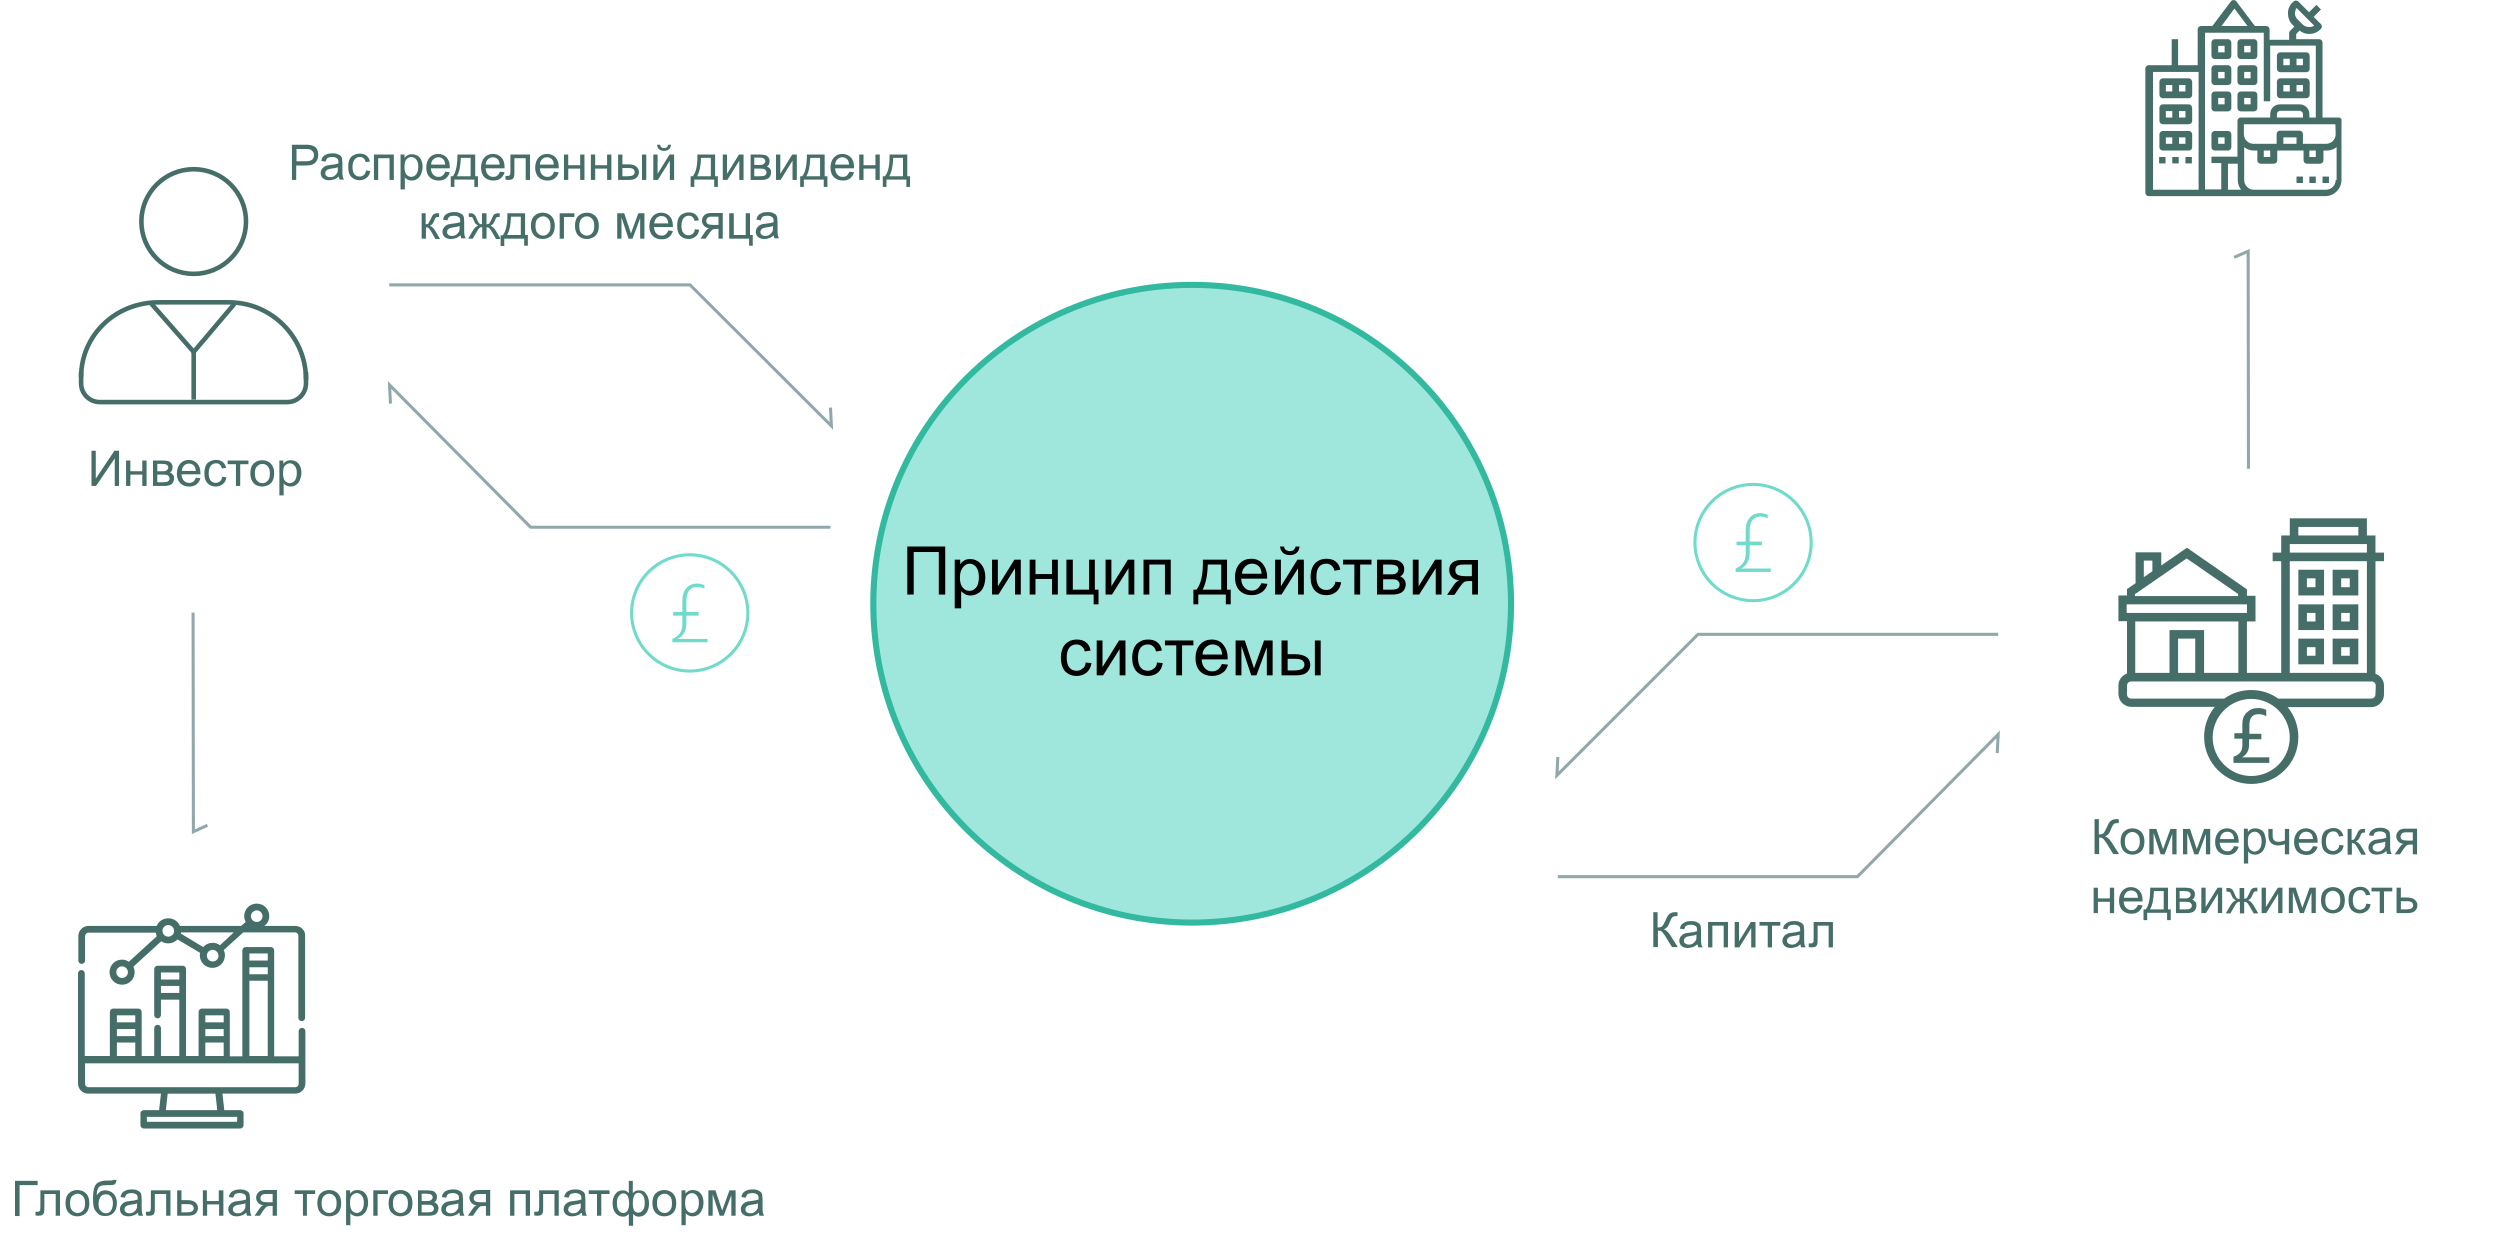 <?xml version="1.0" encoding="utf-8"?>
<!-- Generator: Adobe Illustrator 23.0.0, SVG Export Plug-In . SVG Version: 6.00 Build 0)  -->
<svg version="1.1" id="运作原理" xmlns="http://www.w3.org/2000/svg" xmlns:xlink="http://www.w3.org/1999/xlink" x="0px"
	 y="0px" viewBox="0 0 817 407" style="enable-background:new 0 0 817 407;" xml:space="preserve">
<style type="text/css">
	.st0{fill:none;stroke:#90A7AB;}
	.st1{fill:#70DBCB;}
	.st2{fill:#9FE7DD;stroke:#34B9A1;stroke-width:2;}
	.st3{fill:none;stroke:#456E68;stroke-width:1.5;stroke-miterlimit:10;}
	.st4{enable-background:new    ;}
	.st5{fill:#456E68;}
</style>
<path id="形状_1_拷贝_3" class="st0" d="M63.1,200.2l0.1,71.6l4.6-2.1"/>
<path id="形状_1_拷贝_5" class="st0" d="M734.8,153.2l-0.1-71.1l-4.6,2"/>
<path id="形状_1" class="st0" d="M127.2,93.1h98.3l46.2,46.1l-0.3-6"/>
<path id="形状_1_拷贝_2" class="st0" d="M271.4,172.3h-98l-46.1-46.5l0.3,6.1"/>
<path id="形状_1_拷贝" class="st0" d="M653,207.3h-98.1l-46.1,46.1l0.3-6"/>
<path id="形状_1_拷贝_4" class="st0" d="M509.1,286.5H607l46-46.5l-0.3,6.1"/>
<g id="椭圆_7">
	<path class="st1" d="M225.4,219.8c-10.8,0-19.5-8.7-19.5-19.5s8.7-19.5,19.5-19.5s19.5,8.7,19.5,19.5S236.2,219.8,225.4,219.8z
		 M225.4,181.8c-10.2,0-18.5,8.3-18.5,18.5s8.3,18.5,18.5,18.5s18.5-8.3,18.5-18.5S235.6,181.8,225.4,181.8z"/>
</g>
<circle id="椭圆_6" class="st2" cx="389.6" cy="197.3" r="104.2"/>
<g>
	<circle class="st3" cx="63.3" cy="72.4" r="17.1"/>
	<line class="st3" x1="49.5" y1="99.3" x2="63.3" y2="115"/>
	<line class="st3" x1="76.6" y1="99.3" x2="63.3" y2="115"/>
	<line class="st3" x1="63.3" y1="130.6" x2="63.3" y2="115"/>
	<path class="st3" d="M100,121.6v3.7c0,3.4-2.8,6.1-6.1,6.1H32.6c-3.4,0-6.1-2.8-6.1-6.1v-3.7"/>
	<path class="st3" d="M32.6,115.5"/>
	<path class="st3" d="M26.5,123.3c0-13.9,11.4-24.5,25.3-24.5h23c13.9,0,25.2,11.3,25.2,25.2l0,0"/>
</g>
<g class="st4">
	<g>
		<g>
			<path class="st5" d="M96.5,302.6H86.4c1-0.8,1.6-1.9,1.6-3.2c0-2.3-1.8-4.1-4.1-4.1s-4.1,1.8-4.1,4.1c0,0.7,0.2,1.3,0.5,1.9
				l-1.5,1.3h-20c-0.6-1.5-2.1-2.5-3.8-2.5s-3.2,1-3.8,2.5H28.9c-1.8,0-3.3,1.5-3.3,3.3v8c0,0.6,0.5,1.1,1.1,1.1s1.1-0.5,1.1-1.1v-8
				c0-0.6,0.5-1.1,1.1-1.1h22c0.1,0.4,0.2,0.8,0.3,1.2l-9.1,8.3c-0.6-0.4-1.4-0.7-2.2-0.7c-2.3,0-4.1,1.8-4.1,4.1s1.8,4.1,4.1,4.1
				s4.1-1.8,4.1-4.1c0-0.7-0.2-1.3-0.4-1.8l9.1-8.3c0.7,0.5,1.5,0.7,2.3,0.7c1.2,0,2.2-0.5,3-1.3l7.4,4.4c-0.1,0.3-0.1,0.5-0.1,0.8
				c0,2.3,1.8,4.1,4.1,4.1c2.3,0,4.1-1.8,4.1-4.1c0-0.6-0.1-1.2-0.4-1.7l6.4-5.8h16.9c0.6,0,1.1,0.5,1.1,1.1v26.8
				c0,0.6,0.5,1.1,1.1,1.1s1.1-0.5,1.1-1.1v-26.8C99.8,304,98.3,302.6,96.5,302.6z M39.9,319.6c-1.1,0-1.9-0.9-1.9-1.9
				c0-1.1,0.9-1.9,1.9-1.9s1.9,0.9,1.9,1.9S41,319.6,39.9,319.6z M55,306.1c-1.1,0-1.9-0.9-1.9-1.9c0-1.1,0.9-1.9,1.9-1.9
				s1.9,0.9,1.9,1.9S56.1,306.1,55,306.1z M69.5,314.2c-1.1,0-1.9-0.9-1.9-1.9c0-1.1,0.9-1.9,1.9-1.9s1.9,0.9,1.9,1.9
				C71.5,313.3,70.6,314.2,69.5,314.2z M71.9,308.9c-0.7-0.5-1.5-0.8-2.4-0.8c-1.2,0-2.3,0.5-3.1,1.4l-7.3-4.4
				c0-0.1,0.1-0.3,0.1-0.4h17.2L71.9,308.9z M83.9,301.3c-1.1,0-1.9-0.9-1.9-1.9s0.9-1.9,1.9-1.9s1.9,0.9,1.9,1.9
				S85,301.3,83.9,301.3z"/>
		</g>
	</g>
	<g>
		<g>
			<path class="st5" d="M99.8,337c0-0.6-0.5-1.1-1.1-1.1s-1.1,0.5-1.1,1.1v8.2h-8v-25.7v-4.4v-4.5c0-0.6-0.5-1.1-1.1-1.1h-8.2
				c-0.6,0-1.1,0.5-1.1,1.1v4.5v4.4v25.7h-4.1v-5.5v-4.5v-4.5c0-0.6-0.5-1.1-1.1-1.1h-8c-0.6,0-1.1,0.5-1.1,1.1v4.5v4.4v5.5h-4.1
				v-19.5v-4.4v-4.5c0-0.6-0.5-1.1-1.1-1.1h-8.2c-0.6,0-1.1,0.5-1.1,1.1v4.5v4.4v6.1c0,0.6,0.5,1.1,1.1,1.1s1.1-0.5,1.1-1.1v-5h6
				v18.4h-6V336c0-0.6-0.5-1.1-1.1-1.1s-1.1,0.5-1.1,1.1v9.1h-4.1v-5.5v-4.4v-4.5c0-0.6-0.5-1.1-1.1-1.1H37c-0.6,0-1.1,0.5-1.1,1.1
				v4.5v4.4v5.5h-8.2v-27c0-0.6-0.5-1.1-1.1-1.1s-1.1,0.5-1.1,1.1v36c0,1.8,1.5,3.3,3.3,3.3h23.8l-0.6,5.4h-5
				c-0.6,0-1.1,0.5-1.1,1.1v3.8c0,0.6,0.5,1.1,1.1,1.1h31.5c0.6,0,1.1-0.5,1.1-1.1v-3.8c0-0.6-0.5-1.1-1.1-1.1h-5.2l-0.6-5.4h23.8
				c1.8,0,3.3-1.5,3.3-3.3v-7.8l0,0V337L99.8,337z M81.5,311.6h6v2.3h-6V311.6z M81.5,316.1h6v2.3h-6V316.1z M81.5,320.5h6v24.6h-6
				V320.5z M67.1,331.8h6v2.3h-6V331.8z M67.1,336.3h6v2.3h-6V336.3z M67.1,340.7h6v4.4h-6V340.7z M52.6,320.1v-2.3h6v2.3H52.6z
				 M52.6,324.5v-2.3h6v2.3H52.6z M38.2,331.8h6v2.3h-6V331.8z M38.2,336.3h6v2.3h-6V336.3z M38.2,340.7h6v4.4h-6V340.7z M77.5,365
				v1.6H48V365H77.5z M54.2,362.8l0.6-5.4h15.6l0.6,5.4H54.2z M96.5,355.3H28.9c-0.6,0-1.1-0.5-1.1-1.1v-6.7h69.8v6.7l0,0
				C97.6,354.8,97.1,355.3,96.5,355.3z"/>
		</g>
	</g>
</g>
<path class="st5" d="M759.5,186.2h-8.4v8.4h8.4V186.2z M756.7,191.9h-2.8V189h2.8V191.9z"/>
<path class="st5" d="M770.7,186.2h-8.4v8.4h8.4V186.2z M767.9,191.9h-2.8V189h2.8V191.9z"/>
<path class="st5" d="M759.5,197.5h-8.4v8.4h8.4V197.5z M756.7,203.1h-2.8v-2.8h2.8V203.1z"/>
<path class="st5" d="M770.7,197.5h-8.4v8.4h8.4V197.5z M767.9,203.1h-2.8v-2.8h2.8V203.1z"/>
<path class="st5" d="M759.5,217.1v-8.4h-8.4v8.4H759.5z M753.9,211.5h2.8v2.8h-2.8V211.5z"/>
<path class="st5" d="M770.7,208.7h-8.4v8.4h8.4V208.7z M767.9,214.3h-2.8v-2.8h2.8V214.3z"/>
<path class="st5" d="M779.1,183.4v-2.8h-2.8V175h-2.8v-5.6h-25.2v5.6h-2.8v5.6h-2.8v2.8h2.8v36.5h-11.2v-16.8h2.8v-8.4h-2.8v-2.1
	L714.7,179l-8.4,5.8v-4.3h-8.4v10.1l-2.8,1.9v2.1h-2.8v8.4h2.8v17.1c-1.6,0.6-2.8,2.1-2.8,3.9v2.8c0,2.3,1.9,4.2,4.2,4.2h27.3
	c-2.2,2.7-3.5,6.1-3.5,9.8c0,8.5,6.9,15.4,15.4,15.4s15.4-6.8,15.4-15.3c0-3.7-1.3-7.1-3.5-9.8h27.3c2.3,0,4.2-1.9,4.2-4.2v-2.8
	c0-1.8-1.2-3.4-2.8-3.9v-36.8L779.1,183.4L779.1,183.4z M751.1,172.2h19.6v2.8h-19.6V172.2z M748.3,177.8h25.2v2.8h-25.2V177.8z
	 M700.6,183.2h2.8v3.5l-2.8,1.9V183.2z M697.8,194.1l16.8-11.6l16.8,11.6v0.7h-33.7v-0.7H697.8z M695,197.5h39.3v2.8H695V197.5z
	 M731.5,203.1v16.8h-11.2v-14H709v14h-11.2v-16.8H731.5z M717.4,219.9h-5.6v-11.2h5.6V219.9z M735.7,253.6
	c-6.9,0-12.6-5.7-12.6-12.6c0-6.9,5.7-12.6,12.6-12.6s12.6,5.7,12.6,12.6C748.3,247.9,742.7,253.6,735.7,253.6z M776.3,226.9
	c0,0.8-0.6,1.4-1.4,1.4h-30.4c-2.5-1.8-5.5-2.8-8.8-2.8s-6.3,1-8.8,2.8h-30.4c-0.8,0-1.4-0.6-1.4-1.4v-2.8c0-0.8,0.6-1.4,1.4-1.4
	H775c0.8,0,1.4,0.6,1.4,1.4L776.3,226.9L776.3,226.9z M773.5,219.9h-25.2v-36.5h25.2V219.9z"/>
<g class="st4">
	<g>
		<g>
			<path class="st5" d="M715.3,25.6h-8.5c-0.6,0-1.1,0.5-1.1,1.1V31c0,0.6,0.5,1.1,1.1,1.1h8.5c0.6,0,1.1-0.5,1.1-1.1v-4.3
				C716.3,26.1,715.9,25.6,715.3,25.6z M709.9,29.9h-2.1v-2.1h2.1V29.9z M714.2,29.9h-2.1v-2.1h2.1V29.9z"/>
		</g>
	</g>
	<g>
		<g>
			<path class="st5" d="M715.3,34.1h-8.5c-0.6,0-1.1,0.5-1.1,1.1v4.3c0,0.6,0.5,1.1,1.1,1.1h8.5c0.6,0,1.1-0.5,1.1-1.1v-4.3
				C716.3,34.6,715.9,34.1,715.3,34.1z M709.9,38.4h-2.1v-2.1h2.1V38.4z M714.2,38.4h-2.1v-2.1h2.1V38.4z"/>
		</g>
	</g>
	<g>
		<g>
			<path class="st5" d="M715.3,42.8h-8.5c-0.6,0-1.1,0.5-1.1,1.1v4.2c0,0.6,0.5,1.1,1.1,1.1h8.5c0.6,0,1.1-0.5,1.1-1.1v-4.3
				C716.3,43.2,715.9,42.8,715.3,42.8z M709.9,47h-2.1v-2.1h2.1V47z M714.2,47h-2.1v-2.1h2.1V47z"/>
		</g>
	</g>
	<g>
		<g>
			<path class="st5" d="M753.7,25.6h-8.5c-0.6,0-1.1,0.5-1.1,1.1V31c0,0.6,0.5,1.1,1.1,1.1h8.5c0.6,0,1.1-0.5,1.1-1.1v-4.3
				C754.7,26.1,754.3,25.6,753.7,25.6z M748.3,29.9h-2.1v-2.1h2.1V29.9z M752.6,29.9h-2.1v-2.1h2.1V29.9z"/>
		</g>
	</g>
	<g>
		<g>
			<path class="st5" d="M753.7,17.1h-8.5c-0.6,0-1.1,0.5-1.1,1.1v4.3c0,0.6,0.5,1.1,1.1,1.1h8.5c0.6,0,1.1-0.5,1.1-1.1v-4.3
				C754.7,17.5,754.3,17.1,753.7,17.1z M748.3,21.3h-2.1v-2.1h2.1V21.3z M752.6,21.3h-2.1v-2.1h2.1V21.3z"/>
		</g>
	</g>
	<g>
		<g>
			<path class="st5" d="M728.1,29.9h-4.3c-0.6,0-1.1,0.5-1.1,1.1v4.3c0,0.6,0.5,1.1,1.1,1.1h4.3c0.6,0,1.1-0.5,1.1-1.1V31
				C729.1,30.3,728.7,29.9,728.1,29.9z M727,34.1h-2.1V32h2.1V34.1z"/>
		</g>
	</g>
	<g>
		<g>
			<path class="st5" d="M736.6,29.9h-4.3c-0.6,0-1.1,0.5-1.1,1.1v4.3c0,0.6,0.5,1.1,1.1,1.1h4.3c0.6,0,1.1-0.5,1.1-1.1V31
				C737.7,30.3,737.2,29.9,736.6,29.9z M735.5,34.1h-2.1V32h2.1V34.1z"/>
		</g>
	</g>
	<g>
		<g>
			<path class="st5" d="M728.1,21.3h-4.3c-0.6,0-1.1,0.5-1.1,1.1v4.3c0,0.6,0.5,1.1,1.1,1.1h4.3c0.6,0,1.1-0.5,1.1-1.1v-4.3
				C729.1,21.8,728.7,21.3,728.1,21.3z M727,25.6h-2.1v-2.1h2.1V25.6z"/>
		</g>
	</g>
	<g>
		<g>
			<path class="st5" d="M736.6,21.3h-4.3c-0.6,0-1.1,0.5-1.1,1.1v4.3c0,0.6,0.5,1.1,1.1,1.1h4.3c0.6,0,1.1-0.5,1.1-1.1v-4.3
				C737.7,21.8,737.2,21.3,736.6,21.3z M735.5,25.6h-2.1v-2.1h2.1V25.6z"/>
		</g>
	</g>
	<g>
		<g>
			<path class="st5" d="M728.1,12.8h-4.3c-0.6,0-1.1,0.5-1.1,1.1v4.3c0,0.6,0.5,1.1,1.1,1.1h4.3c0.6,0,1.1-0.5,1.1-1.1v-4.3
				C729.1,13.3,728.7,12.8,728.1,12.8z M727,17.1h-2.1V15h2.1V17.1z"/>
		</g>
	</g>
	<g>
		<g>
			<path class="st5" d="M736.6,12.8h-4.3c-0.6,0-1.1,0.5-1.1,1.1v4.3c0,0.6,0.5,1.1,1.1,1.1h4.3c0.6,0,1.1-0.5,1.1-1.1v-4.3
				C737.7,13.3,737.2,12.8,736.6,12.8z M735.5,17.1h-2.1V15h2.1V17.1z"/>
		</g>
	</g>
	<g>
		<g>
			<path class="st5" d="M728.1,42.8h-4.3c-0.6,0-1.1,0.5-1.1,1.1v4.2c0,0.6,0.5,1.1,1.1,1.1h4.3c0.6,0,1.1-0.5,1.1-1.1v-4.3
				C729.1,43.2,728.7,42.8,728.1,42.8z M727,47h-2.1v-2.1h2.1V47z"/>
		</g>
	</g>
	<g>
		<g>
			<rect x="705.6" y="51.3" class="st5" width="2.1" height="2.1"/>
		</g>
	</g>
	<g>
		<g>
			<rect x="709.9" y="51.3" class="st5" width="2.1" height="2.1"/>
		</g>
	</g>
	<g>
		<g>
			<rect x="714.2" y="51.3" class="st5" width="2.1" height="2.1"/>
		</g>
	</g>
	<g>
		<g>
			<path class="st5" d="M764.3,38.4H759V13.9c0-0.6-0.5-1.1-1.1-1.1h-7.5v-1.7l1.1-1.1c0.9,0.7,2,1.1,3.1,1.1c1.4,0,2.7-0.5,3.7-1.5
				l0.2-0.2c0.4-0.4,0.4-1.1,0-1.5l-2.4-2.4l2.4-2.4L757,1.6L754.6,4l-3.5-3.5c-0.2-0.2-0.5-0.3-0.8-0.3c-0.4,0-0.7,0.2-0.9,0.4
				c-1.1,1-1.7,2.3-1.7,3.7s0.5,2.9,1.6,3.9l0.5,0.5l-1.4,1.4c-0.2,0.2-0.3,0.5-0.3,0.8V13h-6.4V9.6c0-0.6-0.5-1.1-1.1-1.1h-3.7
				l-6.1-8.1c-0.4-0.5-1.3-0.5-1.7,0L723,8.5h-3.7c-0.6,0-1.1,0.5-1.1,1.1v11.7h-6.4v-8.5h-2.1v8.5h-7.5c-0.6,0-1.1,0.5-1.1,1.1V63
				c0,0.6,0.5,1.1,1.1,1.1h17.1h7.5h8.5h1.1h6.4h17.1c2.9,0,5.3-2.4,5.3-5.3V39.6C765.4,38.9,764.9,38.4,764.3,38.4z M718.5,62
				h-14.9V23.5h14.9V62z M750.5,2.6l5.8,5.8c-1.2,0.7-2.8,0.6-3.9-0.5l-1.5-1.5c-0.6-0.6-1-1.4-0.9-2.3
				C750.1,3.6,750.2,3.1,750.5,2.6z M730.2,2.8l4.3,5.7H726L730.2,2.8z M725.9,53.4v8.5h-5.3V22.4V10.7h19.2v3.2v19.2h2.1V14.9h14.9
				v23.5h-2.1v-1.1c0-1.8-1.4-3.2-3.2-3.2h-6.4c-1.8,0-3.2,1.4-3.2,3.2v1.1h-9.6c-0.6,0-1.1,0.5-1.1,1.1v11.7h-8.5v2.1h3.2
				L725.9,53.4L725.9,53.4z M752.6,37.3v1.1h-8.5v-1.1c0-0.6,0.5-1.1,1.1-1.1h6.4C752.1,36.3,752.6,36.7,752.6,37.3z M728.1,62v-8.5
				h3.2v5.3c0,1.2,0.4,2.3,1.1,3.2H728.1z M763.3,58.8c0,1.8-1.4,3.2-3.2,3.2H743h-6.4c-1.8,0-3.2-1.4-3.2-3.2V48.1
				c0.9,0.7,2,1.1,3.2,1.1h1.1v3.2c0,0.6,0.5,1.1,1.1,1.1h4.3c0.6,0,1.1-0.5,1.1-1.1v-3.2h1.1h6.4h1.1v3.2c0,0.6,0.5,1.1,1.1,1.1
				h4.3c0.6,0,1.1-0.5,1.1-1.1v-3.2h1.1c1.2,0,2.3-0.4,3.2-1.1v10.7H763.3z M739.8,51.3v-2.1h2.1v2.1H739.8z M746.2,47v-2.1h4.3V47
				H746.2z M754.7,51.3v-2.1h2.1v2.1H754.7z M763.3,43.8c0,1.8-1.4,3.2-3.2,3.2H758h-4.3h-1.1v-3.2c0-0.6-0.5-1.1-1.1-1.1h-6.4
				c-0.6,0-1.1,0.5-1.1,1.1V47h-1.1h-4.3h-2.1c-1.8,0-3.2-1.4-3.2-3.2v-3.2h29.9L763.3,43.8L763.3,43.8z"/>
		</g>
	</g>
	<g>
		<g>
			<rect x="759" y="57.7" class="st5" width="2.1" height="2.1"/>
		</g>
	</g>
	<g>
		<g>
			<rect x="754.7" y="57.7" class="st5" width="2.1" height="2.1"/>
		</g>
	</g>
	<g>
		<g>
			<rect x="750.5" y="57.7" class="st5" width="2.1" height="2.1"/>
		</g>
	</g>
</g>
<g>
	<g>
		<path class="st1" d="M219.7,209.9v-1.1c2.2-0.9,3.3-2.5,3.3-4.8v-2.8h-3V200h3v-3.8c0-1.6,0.4-3,1.3-4c0.9-1,2-1.5,3.5-1.5
			c0.8,0,1.6,0.2,2.4,0.5v1.2c-0.8-0.4-1.6-0.6-2.4-0.6c-1.1,0-1.9,0.4-2.6,1.2c-0.6,0.8-0.9,1.9-0.9,3.4v3.6h4v1.2h-4v2.3
			c0,2.6-0.9,4.3-2.8,5.3h9.7v1.1H219.7z"/>
	</g>
</g>
<g>
	<g id="椭圆_7_1_">
		<path class="st1" d="M572.9,196.8c-10.8,0-19.5-8.7-19.5-19.5s8.7-19.5,19.5-19.5s19.5,8.7,19.5,19.5S583.7,196.8,572.9,196.8z
			 M572.9,158.8c-10.2,0-18.5,8.3-18.5,18.5s8.3,18.5,18.5,18.5s18.5-8.3,18.5-18.5S583.1,158.8,572.9,158.8z"/>
	</g>
	<g>
		<g>
			<path class="st1" d="M567.2,186.9v-1.1c2.2-0.9,3.3-2.5,3.3-4.8v-2.8h-3V177h3v-3.8c0-1.6,0.4-3,1.3-4c0.9-1,2-1.5,3.5-1.5
				c0.8,0,1.6,0.2,2.4,0.5v1.2c-0.8-0.4-1.6-0.6-2.4-0.6c-1.1,0-1.9,0.4-2.6,1.2c-0.6,0.8-0.9,1.9-0.9,3.4v3.6h4v1.2h-4v2.3
				c0,2.6-0.9,4.3-2.8,5.3h9.7v1.1H567.2z"/>
		</g>
	</g>
</g>
<g>
	<path class="st5" d="M729.9,249.1v-1.8c1.9-0.6,2.9-1.8,2.9-3.7v-2.2h-2.6v-1.8h2.6v-3c0-1.5,0.4-2.8,1.4-3.7c1-1,2.2-1.5,3.6-1.5
		c1,0,1.9,0.1,2.8,0.6v2.1c-0.8-0.6-1.8-0.7-2.6-0.7c-1.9,0-2.9,1.2-2.9,3.6v2.8h3.9v1.8h-4v1.8c0,1.9-0.8,3.2-2.3,4.1h8.9v1.8
		h-11.7L729.9,249.1L729.9,249.1z"/>
</g>
<g class="st4">
	<path d="M296.5,178.6h12.4v15.7h-2.1v-13.9h-8.2v13.9h-2.1V178.6z"/>
	<path d="M312,198.7v-15.8h1.8v1.5c0.4-0.6,0.9-1,1.4-1.3c0.5-0.3,1.2-0.4,1.9-0.4c1,0,1.8,0.3,2.6,0.8c0.7,0.5,1.3,1.2,1.7,2.1
		c0.4,0.9,0.6,1.9,0.6,3c0,1.2-0.2,2.2-0.6,3.2c-0.4,0.9-1,1.7-1.8,2.1c-0.8,0.5-1.6,0.7-2.5,0.7c-0.6,0-1.2-0.1-1.7-0.4
		c-0.5-0.3-0.9-0.6-1.3-1v5.6H312z M313.7,188.7c0,1.5,0.3,2.6,0.9,3.3c0.6,0.7,1.3,1.1,2.2,1.1c0.9,0,1.6-0.4,2.2-1.1
		c0.6-0.7,0.9-1.9,0.9-3.4c0-1.5-0.3-2.5-0.9-3.3c-0.6-0.7-1.3-1.1-2.1-1.1c-0.8,0-1.6,0.4-2.2,1.2
		C314.1,186.1,313.7,187.2,313.7,188.7z"/>
	<path d="M324.2,182.9h1.9v8.7l5.4-8.7h2.1v11.4h-1.9v-8.6l-5.4,8.6h-2.1V182.9z"/>
	<path d="M336.5,182.9h1.9v4.7h5.4v-4.7h1.9v11.4h-1.9v-5.1h-5.4v5.1h-1.9V182.9z"/>
	<path d="M348.7,182.9h1.9v9.8h5.3v-9.8h1.9v9.8h1.2v4.8h-1.6v-3.2h-8.9V182.9z"/>
	<path d="M361.3,182.9h1.9v8.7l5.4-8.7h2.1v11.4h-1.9v-8.6l-5.4,8.6h-2.1V182.9z"/>
	<path d="M373.6,182.9h9v11.4h-1.9v-9.8h-5.1v9.8h-1.9V182.9z"/>
	<path d="M393.1,182.9h7.9v9.8h1.2v4.8h-1.6v-3.2h-9v3.2h-1.6v-4.8h1C392.5,190.9,393.2,187.6,393.1,182.9z M394.7,184.5
		c-0.1,3.7-0.7,6.4-1.7,8.2h6.1v-8.2H394.7z"/>
	<path d="M412.2,190.6l2,0.2c-0.3,1.2-0.9,2.1-1.8,2.7s-1.9,1-3.3,1c-1.7,0-3-0.5-4-1.5c-1-1-1.5-2.5-1.5-4.3c0-1.9,0.5-3.4,1.5-4.5
		s2.3-1.6,3.8-1.6c1.5,0,2.8,0.5,3.7,1.6s1.5,2.5,1.5,4.4c0,0.1,0,0.3,0,0.5h-8.5c0.1,1.3,0.4,2.2,1.1,2.9c0.6,0.7,1.4,1,2.4,1
		c0.7,0,1.3-0.2,1.8-0.6S411.9,191.4,412.2,190.6z M405.9,187.5h6.4c-0.1-1-0.3-1.7-0.7-2.2c-0.6-0.7-1.4-1.1-2.4-1.1
		c-0.9,0-1.6,0.3-2.2,0.9C406.3,185.7,405.9,186.5,405.9,187.5z"/>
	<path d="M416.7,182.9h1.9v8.7l5.4-8.7h2.1v11.4h-1.9v-8.6l-5.4,8.6h-2.1V182.9z M423.4,178.6h1.3c-0.1,0.9-0.4,1.6-1,2.1
		s-1.3,0.7-2.2,0.7c-0.9,0-1.6-0.2-2.2-0.7c-0.5-0.5-0.9-1.2-1-2.1h1.3c0.1,0.5,0.3,0.9,0.6,1.1c0.3,0.2,0.7,0.4,1.2,0.4
		c0.6,0,1-0.1,1.3-0.3C423.1,179.4,423.3,179.1,423.4,178.6z"/>
	<path d="M436.4,190.1l1.9,0.2c-0.2,1.3-0.7,2.3-1.6,3.1c-0.9,0.7-1.9,1.1-3.2,1.1c-1.6,0-2.8-0.5-3.8-1.5c-0.9-1-1.4-2.5-1.4-4.4
		c0-1.2,0.2-2.3,0.6-3.2s1-1.6,1.9-2.1c0.8-0.5,1.7-0.7,2.7-0.7c1.2,0,2.3,0.3,3,0.9c0.8,0.6,1.3,1.5,1.5,2.7l-1.9,0.3
		c-0.2-0.8-0.5-1.3-1-1.7c-0.5-0.4-1-0.6-1.6-0.6c-1,0-1.8,0.3-2.4,1c-0.6,0.7-0.9,1.8-0.9,3.3c0,1.5,0.3,2.6,0.9,3.3s1.4,1,2.3,1
		c0.8,0,1.4-0.2,1.9-0.7S436.3,191.1,436.4,190.1z"/>
	<path d="M438.9,182.9h9.3v1.6h-3.7v9.8h-1.9v-9.8h-3.7V182.9z"/>
	<path d="M450,182.9h4.5c1.1,0,1.9,0.1,2.4,0.3c0.5,0.2,1,0.5,1.4,1c0.4,0.5,0.6,1.1,0.6,1.8c0,0.5-0.1,1-0.3,1.4
		c-0.2,0.4-0.6,0.7-1,1c0.5,0.2,1,0.5,1.3,1c0.4,0.5,0.5,1.1,0.5,1.7c-0.1,1.1-0.5,1.9-1.2,2.4s-1.7,0.8-3.1,0.8H450V182.9z
		 M452,187.7h2.1c0.8,0,1.4,0,1.7-0.1s0.6-0.3,0.8-0.5c0.2-0.3,0.4-0.6,0.4-0.9c0-0.6-0.2-1-0.6-1.3c-0.4-0.2-1.2-0.4-2.2-0.4H452
		V187.7z M452,192.7h2.5c1.1,0,1.8-0.1,2.3-0.4c0.4-0.3,0.6-0.7,0.6-1.3c0-0.4-0.1-0.7-0.4-1c-0.2-0.3-0.5-0.5-0.9-0.6
		c-0.4-0.1-1-0.1-1.8-0.1H452V192.7z"/>
	<path d="M461.7,182.9h1.9v8.7l5.4-8.7h2.1v11.4h-1.9v-8.6l-5.4,8.6h-2.1V182.9z"/>
	<path d="M483,182.9v11.4h-1.9v-4.4h-1.1c-0.7,0-1.2,0.1-1.5,0.3c-0.3,0.2-0.8,0.7-1.5,1.7l-1.7,2.5h-2.4l2.1-3.1
		c0.6-0.9,1.3-1.5,1.9-1.6c-1.1-0.2-1.9-0.5-2.5-1.2c-0.5-0.6-0.8-1.4-0.8-2.2c0-1,0.3-1.8,1-2.4s1.7-0.9,3-0.9H483z M481.1,184.5
		h-2.8c-1.2,0-1.9,0.2-2.2,0.5s-0.5,0.8-0.5,1.3c0,0.7,0.2,1.2,0.7,1.5c0.5,0.3,1.4,0.5,2.6,0.5h2.1V184.5z"/>
	<path d="M354.8,216.5l1.9,0.2c-0.2,1.3-0.7,2.3-1.6,3.1c-0.9,0.7-1.9,1.1-3.2,1.1c-1.6,0-2.8-0.5-3.8-1.5c-0.9-1-1.4-2.5-1.4-4.4
		c0-1.2,0.2-2.3,0.6-3.2s1-1.6,1.9-2.1c0.8-0.5,1.7-0.7,2.7-0.7c1.2,0,2.3,0.3,3,0.9c0.8,0.6,1.3,1.5,1.5,2.7l-1.9,0.3
		c-0.2-0.8-0.5-1.3-1-1.7c-0.5-0.4-1-0.6-1.6-0.6c-1,0-1.8,0.3-2.4,1c-0.6,0.7-0.9,1.8-0.9,3.3c0,1.5,0.3,2.6,0.9,3.3
		c0.6,0.7,1.4,1,2.3,1c0.8,0,1.4-0.2,1.9-0.7C354.4,218.2,354.7,217.5,354.8,216.5z"/>
	<path d="M358.4,209.3h1.9v8.7l5.4-8.7h2.1v11.4h-1.9v-8.6l-5.4,8.6h-2.1V209.3z"/>
	<path d="M378.1,216.5l1.9,0.2c-0.2,1.3-0.7,2.3-1.6,3.1c-0.9,0.7-1.9,1.1-3.2,1.1c-1.6,0-2.8-0.5-3.8-1.5c-0.9-1-1.4-2.5-1.4-4.4
		c0-1.2,0.2-2.3,0.6-3.2s1-1.6,1.9-2.1c0.8-0.5,1.7-0.7,2.7-0.7c1.2,0,2.3,0.3,3,0.9c0.8,0.6,1.3,1.5,1.5,2.7l-1.9,0.3
		c-0.2-0.8-0.5-1.3-1-1.7c-0.5-0.4-1-0.6-1.6-0.6c-1,0-1.8,0.3-2.4,1c-0.6,0.7-0.9,1.8-0.9,3.3c0,1.5,0.3,2.6,0.9,3.3
		c0.6,0.7,1.4,1,2.3,1c0.8,0,1.4-0.2,1.9-0.7C377.7,218.2,378,217.5,378.1,216.5z"/>
	<path d="M380.7,209.3h9.3v1.6h-3.7v9.8h-1.9v-9.8h-3.7V209.3z"/>
	<path d="M399.3,217l2,0.2c-0.3,1.2-0.9,2.1-1.8,2.7c-0.9,0.6-1.9,1-3.3,1c-1.7,0-3-0.5-4-1.5c-1-1-1.5-2.5-1.5-4.3
		c0-1.9,0.5-3.4,1.5-4.5s2.3-1.6,3.8-1.6c1.5,0,2.8,0.5,3.7,1.6s1.5,2.5,1.5,4.4c0,0.1,0,0.3,0,0.5h-8.5c0.1,1.3,0.4,2.2,1.1,2.9
		c0.6,0.7,1.4,1,2.4,1c0.7,0,1.3-0.2,1.8-0.6C398.6,218.4,399,217.8,399.3,217z M393,213.9h6.4c-0.1-1-0.3-1.7-0.7-2.2
		c-0.6-0.7-1.4-1.1-2.4-1.1c-0.9,0-1.6,0.3-2.2,0.9C393.4,212.1,393,212.9,393,213.9z"/>
	<path d="M403.8,209.3h3l3,9.1l3.3-9.1h2.8v11.4H414v-9.2l-3.4,9.2h-1.7l-3.2-9.6v9.6h-1.9V209.3z"/>
	<path d="M418.9,209.3h1.9v4.5h2.4c1.6,0,2.8,0.3,3.7,0.9c0.9,0.6,1.3,1.5,1.3,2.6c0,1-0.4,1.8-1.1,2.4c-0.7,0.7-1.9,1-3.5,1h-4.8
		V209.3z M420.9,219.1h2c1.2,0,2.1-0.2,2.6-0.5s0.8-0.8,0.8-1.4c0-0.5-0.2-0.9-0.6-1.3s-1.2-0.6-2.6-0.6h-2.3V219.1z M429.7,209.3
		h1.9v11.4h-1.9V209.3z"/>
</g>
<g class="st4">
	<path class="st5" d="M4.9,385.9h7.4v1.4H6.4v10.1H4.9V385.9z"/>
	<path class="st5" d="M13.1,389h6.5v8.3h-1.4v-7.1h-3.7v4.1c0,1,0,1.6-0.1,1.9s-0.2,0.6-0.5,0.8s-0.7,0.3-1.2,0.3
		c-0.3,0-0.7,0-1.1-0.1v-1.2h0.6c0.3,0,0.5,0,0.6-0.1s0.2-0.2,0.3-0.3c0-0.1,0.1-0.6,0.1-1.3V389z"/>
	<path class="st5" d="M21.4,393.2c0-1.5,0.4-2.7,1.3-3.4c0.7-0.6,1.6-0.9,2.6-0.9c1.1,0,2.1,0.4,2.8,1.1c0.7,0.7,1.1,1.8,1.1,3.1
		c0,1.1-0.2,1.9-0.5,2.5s-0.8,1.1-1.4,1.4c-0.6,0.3-1.3,0.5-2,0.5c-1.2,0-2.1-0.4-2.8-1.1C21.8,395.7,21.4,394.6,21.4,393.2z
		 M22.9,393.2c0,1.1,0.2,1.9,0.7,2.4c0.5,0.5,1,0.8,1.8,0.8c0.7,0,1.3-0.3,1.7-0.8c0.5-0.5,0.7-1.3,0.7-2.4c0-1-0.2-1.8-0.7-2.3
		c-0.5-0.5-1-0.8-1.7-0.8c-0.7,0-1.3,0.3-1.8,0.8C23.1,391.3,22.9,392.1,22.9,393.2z"/>
	<path class="st5" d="M36.9,385.6l1.2,0c-0.1,0.6-0.2,0.9-0.4,1.2c-0.2,0.2-0.4,0.4-0.7,0.4c-0.3,0.1-0.9,0.1-1.8,0.1
		c-1.2,0-2,0.1-2.4,0.3s-0.7,0.6-0.9,1.1c-0.2,0.5-0.3,1.1-0.3,1.9c0.4-0.5,0.8-0.9,1.2-1.2c0.5-0.3,1-0.4,1.6-0.4
		c1.1,0,2,0.4,2.7,1.1c0.7,0.7,1.1,1.8,1.1,3c0,1-0.2,1.8-0.5,2.4s-0.8,1.1-1.3,1.4s-1.2,0.5-2,0.5c-1,0-1.8-0.2-2.3-0.7
		s-1-1-1.3-1.7c-0.3-0.7-0.4-1.9-0.4-3.7c0-2.2,0.4-3.7,1.1-4.4s1.9-1.1,3.4-1.1c1,0,1.5,0,1.6,0C36.8,385.8,36.9,385.7,36.9,385.6z
		 M36.9,393.2c0-0.9-0.2-1.6-0.6-2.1c-0.4-0.6-1-0.8-1.7-0.8c-0.8,0-1.4,0.3-1.8,0.9s-0.6,1.4-0.6,2.3c0,1,0.2,1.7,0.7,2.2
		c0.5,0.5,1,0.8,1.7,0.8c0.7,0,1.3-0.3,1.7-0.9C36.7,394.9,36.9,394.1,36.9,393.2z"/>
	<path class="st5" d="M45.1,396.3c-0.5,0.4-1,0.8-1.5,0.9c-0.5,0.2-1,0.3-1.6,0.3c-0.9,0-1.6-0.2-2.1-0.7c-0.5-0.4-0.7-1-0.7-1.7
		c0-0.4,0.1-0.8,0.3-1.1c0.2-0.3,0.4-0.6,0.7-0.8c0.3-0.2,0.6-0.4,1-0.5c0.3-0.1,0.7-0.1,1.3-0.2c1.1-0.1,2-0.3,2.5-0.5
		c0-0.2,0-0.3,0-0.4c0-0.6-0.1-1-0.4-1.2c-0.4-0.3-0.9-0.5-1.6-0.5c-0.7,0-1.1,0.1-1.5,0.3c-0.3,0.2-0.5,0.6-0.7,1.2l-1.4-0.2
		c0.1-0.6,0.3-1.1,0.6-1.4c0.3-0.4,0.7-0.6,1.2-0.8c0.5-0.2,1.2-0.3,1.9-0.3c0.7,0,1.3,0.1,1.7,0.3c0.4,0.2,0.8,0.4,1,0.6
		c0.2,0.3,0.4,0.6,0.4,1c0,0.2,0.1,0.7,0.1,1.3v1.9c0,1.3,0,2.1,0.1,2.5c0.1,0.3,0.2,0.7,0.4,1h-1.5C45.2,397,45.1,396.7,45.1,396.3
		z M45,393.2c-0.5,0.2-1.3,0.4-2.3,0.5c-0.6,0.1-1,0.2-1.2,0.3c-0.2,0.1-0.4,0.3-0.6,0.5c-0.1,0.2-0.2,0.4-0.2,0.7
		c0,0.4,0.1,0.7,0.4,0.9c0.3,0.3,0.7,0.4,1.2,0.4c0.5,0,1-0.1,1.4-0.4s0.7-0.6,0.9-1c0.2-0.3,0.2-0.8,0.2-1.4V393.2z"/>
	<path class="st5" d="M49.2,389h6.5v8.3h-1.4v-7.1h-3.7v4.1c0,1,0,1.6-0.1,1.9s-0.2,0.6-0.5,0.8s-0.7,0.3-1.2,0.3
		c-0.3,0-0.7,0-1.1-0.1v-1.2h0.6c0.3,0,0.5,0,0.6-0.1s0.2-0.2,0.3-0.3c0-0.1,0.1-0.6,0.1-1.3V389z"/>
	<path class="st5" d="M57.9,389h1.4v3.2h1.8c1.2,0,2.1,0.2,2.7,0.7c0.6,0.5,0.9,1.1,0.9,1.9c0,0.7-0.3,1.3-0.8,1.8s-1.4,0.7-2.5,0.7
		h-3.5V389z M59.3,396.2h1.5c0.9,0,1.5-0.1,1.9-0.3c0.4-0.2,0.6-0.6,0.6-1c0-0.4-0.1-0.7-0.4-1s-0.9-0.4-1.9-0.4h-1.7V396.2z"/>
	<path class="st5" d="M66.2,389h1.4v3.5h3.9V389H73v8.3h-1.4v-3.7h-3.9v3.7h-1.4V389z"/>
	<path class="st5" d="M80.5,396.3c-0.5,0.4-1,0.8-1.5,0.9c-0.5,0.2-1,0.3-1.6,0.3c-0.9,0-1.6-0.2-2.1-0.7c-0.5-0.4-0.7-1-0.7-1.7
		c0-0.4,0.1-0.8,0.3-1.1c0.2-0.3,0.4-0.6,0.7-0.8c0.3-0.2,0.6-0.4,1-0.5c0.3-0.1,0.7-0.1,1.3-0.2c1.1-0.1,2-0.3,2.5-0.5
		c0-0.2,0-0.3,0-0.4c0-0.6-0.1-1-0.4-1.2c-0.4-0.3-0.9-0.5-1.6-0.5c-0.7,0-1.1,0.1-1.5,0.3c-0.3,0.2-0.5,0.6-0.7,1.2l-1.4-0.2
		c0.1-0.6,0.3-1.1,0.6-1.4c0.3-0.4,0.7-0.6,1.2-0.8c0.5-0.2,1.2-0.3,1.9-0.3c0.7,0,1.3,0.1,1.7,0.3c0.4,0.2,0.8,0.4,1,0.6
		c0.2,0.3,0.4,0.6,0.4,1c0,0.2,0.1,0.7,0.1,1.3v1.9c0,1.3,0,2.1,0.1,2.5c0.1,0.3,0.2,0.7,0.4,1h-1.5C80.6,397,80.5,396.7,80.5,396.3
		z M80.4,393.2c-0.5,0.2-1.3,0.4-2.3,0.5c-0.6,0.1-1,0.2-1.2,0.3c-0.2,0.1-0.4,0.3-0.6,0.5c-0.1,0.2-0.2,0.4-0.2,0.7
		c0,0.4,0.1,0.7,0.4,0.9c0.3,0.3,0.7,0.4,1.2,0.4c0.5,0,1-0.1,1.4-0.4s0.7-0.6,0.9-1c0.2-0.3,0.2-0.8,0.2-1.4V393.2z"/>
	<path class="st5" d="M90.5,389v8.3h-1.4v-3.2h-0.8c-0.5,0-0.9,0.1-1.1,0.2s-0.6,0.5-1.1,1.2l-1.2,1.8h-1.7l1.5-2.2
		c0.5-0.7,0.9-1.1,1.4-1.2c-0.8-0.1-1.4-0.4-1.8-0.9c-0.4-0.5-0.6-1-0.6-1.6c0-0.7,0.3-1.3,0.8-1.8s1.2-0.7,2.2-0.7H90.5z
		 M89.1,390.2h-2c-0.8,0-1.4,0.1-1.6,0.4s-0.4,0.6-0.4,0.9c0,0.5,0.2,0.9,0.5,1.1c0.4,0.2,1,0.3,1.9,0.3h1.6V390.2z"/>
	<path class="st5" d="M96.3,389h6.7v1.2h-2.7v7.1H99v-7.1h-2.7V389z"/>
	<path class="st5" d="M103.7,393.2c0-1.5,0.4-2.7,1.3-3.4c0.7-0.6,1.6-0.9,2.6-0.9c1.1,0,2.1,0.4,2.8,1.1c0.7,0.7,1.1,1.8,1.1,3.1
		c0,1.1-0.2,1.9-0.5,2.5s-0.8,1.1-1.4,1.4c-0.6,0.3-1.3,0.5-2,0.5c-1.2,0-2.1-0.4-2.8-1.1C104.1,395.7,103.7,394.6,103.7,393.2z
		 M105.1,393.2c0,1.1,0.2,1.9,0.7,2.4c0.5,0.5,1,0.8,1.8,0.8c0.7,0,1.3-0.3,1.7-0.8c0.5-0.5,0.7-1.3,0.7-2.4c0-1-0.2-1.8-0.7-2.3
		c-0.5-0.5-1-0.8-1.7-0.8c-0.7,0-1.3,0.3-1.8,0.8C105.4,391.3,105.1,392.1,105.1,393.2z"/>
	<path class="st5" d="M113.1,400.5V389h1.3v1.1c0.3-0.4,0.6-0.7,1-0.9c0.4-0.2,0.8-0.3,1.4-0.3c0.7,0,1.3,0.2,1.9,0.5
		c0.5,0.4,1,0.9,1.2,1.5c0.3,0.7,0.4,1.4,0.4,2.2c0,0.8-0.2,1.6-0.5,2.3s-0.7,1.2-1.3,1.6c-0.6,0.4-1.2,0.5-1.8,0.5
		c-0.5,0-0.9-0.1-1.3-0.3c-0.4-0.2-0.7-0.4-0.9-0.8v4H113.1z M114.4,393.2c0,1.1,0.2,1.9,0.6,2.4c0.4,0.5,1,0.8,1.6,0.8
		c0.6,0,1.2-0.3,1.6-0.8s0.7-1.3,0.7-2.5c0-1.1-0.2-1.8-0.7-2.4c-0.4-0.5-1-0.8-1.6-0.8c-0.6,0-1.1,0.3-1.6,0.8
		S114.4,392.2,114.4,393.2z"/>
	<path class="st5" d="M122,389h4.8v1.2h-3.4v7.1H122V389z"/>
	<path class="st5" d="M127,393.2c0-1.5,0.4-2.7,1.3-3.4c0.7-0.6,1.6-0.9,2.6-0.9c1.1,0,2.1,0.4,2.8,1.1c0.7,0.7,1.1,1.8,1.1,3.1
		c0,1.1-0.2,1.9-0.5,2.5s-0.8,1.1-1.4,1.4c-0.6,0.3-1.3,0.5-2,0.5c-1.2,0-2.1-0.4-2.8-1.1C127.3,395.7,127,394.6,127,393.2z
		 M128.4,393.2c0,1.1,0.2,1.9,0.7,2.4c0.5,0.5,1,0.8,1.8,0.8c0.7,0,1.3-0.3,1.7-0.8c0.5-0.5,0.7-1.3,0.7-2.4c0-1-0.2-1.8-0.7-2.3
		c-0.5-0.5-1-0.8-1.7-0.8c-0.7,0-1.3,0.3-1.8,0.8C128.7,391.3,128.4,392.1,128.4,393.2z"/>
	<path class="st5" d="M136.4,389h3.2c0.8,0,1.4,0.1,1.8,0.2c0.4,0.1,0.7,0.4,1,0.7c0.3,0.4,0.4,0.8,0.4,1.3c0,0.4-0.1,0.7-0.2,1
		s-0.4,0.5-0.7,0.7c0.4,0.1,0.7,0.4,1,0.7s0.4,0.8,0.4,1.3c-0.1,0.8-0.3,1.4-0.8,1.8c-0.5,0.4-1.3,0.6-2.2,0.6h-3.7V389z
		 M137.8,392.5h1.5c0.6,0,1,0,1.2-0.1c0.2-0.1,0.4-0.2,0.6-0.4c0.2-0.2,0.3-0.4,0.3-0.7c0-0.4-0.2-0.7-0.5-0.9
		c-0.3-0.2-0.8-0.3-1.6-0.3h-1.5V392.5z M137.8,396.2h1.9c0.8,0,1.3-0.1,1.6-0.3s0.5-0.5,0.5-1c0-0.3-0.1-0.5-0.3-0.7
		s-0.4-0.4-0.7-0.4c-0.3-0.1-0.7-0.1-1.3-0.1h-1.7V396.2z"/>
	<path class="st5" d="M150.1,396.3c-0.5,0.4-1,0.8-1.5,0.9c-0.5,0.2-1,0.3-1.6,0.3c-0.9,0-1.6-0.2-2.1-0.7c-0.5-0.4-0.7-1-0.7-1.7
		c0-0.4,0.1-0.8,0.3-1.1c0.2-0.3,0.4-0.6,0.7-0.8c0.3-0.2,0.6-0.4,1-0.5c0.3-0.1,0.7-0.1,1.3-0.2c1.1-0.1,2-0.3,2.5-0.5
		c0-0.2,0-0.3,0-0.4c0-0.6-0.1-1-0.4-1.2c-0.4-0.3-0.9-0.5-1.6-0.5c-0.7,0-1.1,0.1-1.5,0.3c-0.3,0.2-0.5,0.6-0.7,1.2l-1.4-0.2
		c0.1-0.6,0.3-1.1,0.6-1.4c0.3-0.4,0.7-0.6,1.2-0.8c0.5-0.2,1.2-0.3,1.9-0.3c0.7,0,1.3,0.1,1.7,0.3c0.4,0.2,0.8,0.4,1,0.6
		c0.2,0.3,0.4,0.6,0.4,1c0,0.2,0.1,0.7,0.1,1.3v1.9c0,1.3,0,2.1,0.1,2.5c0.1,0.3,0.2,0.7,0.4,1h-1.5
		C150.3,397,150.2,396.7,150.1,396.3z M150,393.2c-0.5,0.2-1.3,0.4-2.3,0.5c-0.6,0.1-1,0.2-1.2,0.3c-0.2,0.1-0.4,0.3-0.6,0.5
		c-0.1,0.2-0.2,0.4-0.2,0.7c0,0.4,0.1,0.7,0.4,0.9c0.3,0.3,0.7,0.4,1.2,0.4c0.5,0,1-0.1,1.4-0.4s0.7-0.6,0.9-1
		c0.2-0.3,0.2-0.8,0.2-1.4V393.2z"/>
	<path class="st5" d="M160.2,389v8.3h-1.4v-3.2h-0.8c-0.5,0-0.9,0.1-1.1,0.2s-0.6,0.5-1.1,1.2l-1.2,1.8h-1.7l1.5-2.2
		c0.5-0.7,0.9-1.1,1.4-1.2c-0.8-0.1-1.4-0.4-1.8-0.9c-0.4-0.5-0.6-1-0.6-1.6c0-0.7,0.3-1.3,0.8-1.8s1.2-0.7,2.2-0.7H160.2z
		 M158.8,390.2h-2c-0.8,0-1.4,0.1-1.6,0.4s-0.4,0.6-0.4,0.9c0,0.5,0.2,0.9,0.5,1.1c0.4,0.2,1,0.3,1.9,0.3h1.6V390.2z"/>
	<path class="st5" d="M166.7,389h6.5v8.3h-1.4v-7.1h-3.7v7.1h-1.4V389z"/>
	<path class="st5" d="M176.1,389h6.5v8.3h-1.4v-7.1h-3.7v4.1c0,1,0,1.6-0.1,1.9s-0.2,0.6-0.5,0.8s-0.7,0.3-1.2,0.3
		c-0.3,0-0.7,0-1.1-0.1v-1.2h0.6c0.3,0,0.5,0,0.6-0.1s0.2-0.2,0.3-0.3c0-0.1,0.1-0.6,0.1-1.3V389z"/>
	<path class="st5" d="M190.1,396.3c-0.5,0.4-1,0.8-1.5,0.9c-0.5,0.2-1,0.3-1.6,0.3c-0.9,0-1.6-0.2-2.1-0.7c-0.5-0.4-0.7-1-0.7-1.7
		c0-0.4,0.1-0.8,0.3-1.1c0.2-0.3,0.4-0.6,0.7-0.8c0.3-0.2,0.6-0.4,1-0.5c0.3-0.1,0.7-0.1,1.3-0.2c1.1-0.1,2-0.3,2.5-0.5
		c0-0.2,0-0.3,0-0.4c0-0.6-0.1-1-0.4-1.2c-0.4-0.3-0.9-0.5-1.6-0.5c-0.7,0-1.1,0.1-1.5,0.3c-0.3,0.2-0.5,0.6-0.7,1.2l-1.4-0.2
		c0.1-0.6,0.3-1.1,0.6-1.4c0.3-0.4,0.7-0.6,1.2-0.8c0.5-0.2,1.2-0.3,1.9-0.3c0.7,0,1.3,0.1,1.7,0.3c0.4,0.2,0.8,0.4,1,0.6
		c0.2,0.3,0.4,0.6,0.4,1c0,0.2,0.1,0.7,0.1,1.3v1.9c0,1.3,0,2.1,0.1,2.5c0.1,0.3,0.2,0.7,0.4,1h-1.5
		C190.3,397,190.2,396.7,190.1,396.3z M190,393.2c-0.5,0.2-1.3,0.4-2.3,0.5c-0.6,0.1-1,0.2-1.2,0.3c-0.2,0.1-0.4,0.3-0.6,0.5
		c-0.1,0.2-0.2,0.4-0.2,0.7c0,0.4,0.1,0.7,0.4,0.9c0.3,0.3,0.7,0.4,1.2,0.4c0.5,0,1-0.1,1.4-0.4s0.7-0.6,0.9-1
		c0.2-0.3,0.2-0.8,0.2-1.4V393.2z"/>
	<path class="st5" d="M192.5,389h6.7v1.2h-2.7v7.1h-1.4v-7.1h-2.7V389z"/>
	<path class="st5" d="M205.4,385.9h1.4v4c0.3-0.3,0.6-0.6,1-0.7c0.3-0.2,0.7-0.2,1.1-0.2c1,0,1.8,0.4,2.3,1.2
		c0.6,0.8,0.9,1.9,0.9,3.1c0,1.3-0.3,2.3-0.9,3.1c-0.6,0.8-1.4,1.2-2.3,1.2c-0.3,0-0.6,0-0.9-0.1s-0.7-0.3-1.1-0.8v3.9h-1.4v-3.9
		c-0.3,0.3-0.6,0.5-0.9,0.7c-0.3,0.2-0.7,0.2-1.1,0.2c-0.9,0-1.6-0.4-2.3-1.1c-0.7-0.8-1-1.9-1-3.3c0-1.2,0.3-2.2,0.9-3
		c0.6-0.8,1.4-1.2,2.4-1.2c0.4,0,0.8,0.1,1.1,0.2c0.3,0.2,0.6,0.4,0.9,0.7V385.9z M201.6,393.1c0,1.2,0.2,2,0.6,2.5
		c0.4,0.5,0.9,0.8,1.5,0.8c0.6,0,1.1-0.3,1.4-0.8c0.3-0.5,0.5-1.3,0.5-2.3c0-1.1-0.2-1.9-0.5-2.5c-0.3-0.5-0.8-0.8-1.4-0.8
		c-0.6,0-1,0.3-1.4,0.8C201.8,391.3,201.6,392.1,201.6,393.1z M206.8,393.2c0,1.3,0.2,2.1,0.5,2.5s0.8,0.6,1.3,0.6
		c0.6,0,1.1-0.3,1.5-0.8c0.4-0.5,0.6-1.4,0.6-2.5c0-1.1-0.2-1.8-0.6-2.4c-0.4-0.5-0.9-0.8-1.4-0.8c-0.6,0-1.1,0.3-1.4,0.8
		C207,391.3,206.8,392.1,206.8,393.2z"/>
	<path class="st5" d="M213.2,393.2c0-1.5,0.4-2.7,1.3-3.4c0.7-0.6,1.6-0.9,2.6-0.9c1.1,0,2.1,0.4,2.8,1.1c0.7,0.7,1.1,1.8,1.1,3.1
		c0,1.1-0.2,1.9-0.5,2.5s-0.8,1.1-1.4,1.4c-0.6,0.3-1.3,0.5-2,0.5c-1.2,0-2.1-0.4-2.8-1.1C213.6,395.7,213.2,394.6,213.2,393.2z
		 M214.7,393.2c0,1.1,0.2,1.9,0.7,2.4c0.5,0.5,1,0.8,1.8,0.8c0.7,0,1.3-0.3,1.7-0.8c0.5-0.5,0.7-1.3,0.7-2.4c0-1-0.2-1.8-0.7-2.3
		c-0.5-0.5-1-0.8-1.7-0.8c-0.7,0-1.3,0.3-1.8,0.8C214.9,391.3,214.7,392.1,214.7,393.2z"/>
	<path class="st5" d="M222.7,400.5V389h1.3v1.1c0.3-0.4,0.6-0.7,1-0.9c0.4-0.2,0.8-0.3,1.4-0.3c0.7,0,1.3,0.2,1.9,0.5
		c0.5,0.4,1,0.9,1.2,1.5c0.3,0.7,0.4,1.4,0.4,2.2c0,0.8-0.2,1.6-0.5,2.3s-0.7,1.2-1.3,1.6c-0.6,0.4-1.2,0.5-1.8,0.5
		c-0.5,0-0.9-0.1-1.3-0.3c-0.4-0.2-0.7-0.4-0.9-0.8v4H222.7z M223.9,393.2c0,1.1,0.2,1.9,0.6,2.4c0.4,0.5,1,0.8,1.6,0.8
		c0.6,0,1.2-0.3,1.6-0.8s0.7-1.3,0.7-2.5c0-1.1-0.2-1.8-0.7-2.4c-0.4-0.5-1-0.8-1.6-0.8c-0.6,0-1.1,0.3-1.6,0.8
		S223.9,392.2,223.9,393.2z"/>
	<path class="st5" d="M231.6,389h2.2l2.2,6.6l2.4-6.6h2v8.3H239v-6.7l-2.5,6.7h-1.3l-2.3-7v7h-1.4V389z"/>
	<path class="st5" d="M248,396.3c-0.5,0.4-1,0.8-1.5,0.9c-0.5,0.2-1,0.3-1.6,0.3c-0.9,0-1.6-0.2-2.1-0.7c-0.5-0.4-0.7-1-0.7-1.7
		c0-0.4,0.1-0.8,0.3-1.1c0.2-0.3,0.4-0.6,0.7-0.8c0.3-0.2,0.6-0.4,1-0.5c0.3-0.1,0.7-0.1,1.3-0.2c1.1-0.1,2-0.3,2.5-0.5
		c0-0.2,0-0.3,0-0.4c0-0.6-0.1-1-0.4-1.2c-0.4-0.3-0.9-0.5-1.6-0.5c-0.7,0-1.1,0.1-1.5,0.3c-0.3,0.2-0.5,0.6-0.7,1.2l-1.4-0.2
		c0.1-0.6,0.3-1.1,0.6-1.4c0.3-0.4,0.7-0.6,1.2-0.8c0.5-0.2,1.2-0.3,1.9-0.3c0.7,0,1.3,0.1,1.7,0.3c0.4,0.2,0.8,0.4,1,0.6
		c0.2,0.3,0.4,0.6,0.4,1c0,0.2,0.1,0.7,0.1,1.3v1.9c0,1.3,0,2.1,0.1,2.5c0.1,0.3,0.2,0.7,0.4,1h-1.5C248.1,397,248,396.7,248,396.3z
		 M247.9,393.2c-0.5,0.2-1.3,0.4-2.3,0.5c-0.6,0.1-1,0.2-1.2,0.3c-0.2,0.1-0.4,0.3-0.6,0.5c-0.1,0.2-0.2,0.4-0.2,0.7
		c0,0.4,0.1,0.7,0.4,0.9c0.3,0.3,0.7,0.4,1.2,0.4c0.5,0,1-0.1,1.4-0.4s0.7-0.6,0.9-1c0.2-0.3,0.2-0.8,0.2-1.4V393.2z"/>
</g>
<g class="st4">
	<path class="st5" d="M29.9,147.3h1.4v9.1l6.1-9.1h1.5v11.5h-1.4v-9l-6.1,9h-1.5V147.3z"/>
	<path class="st5" d="M41.2,150.5h1.4v3.5h3.9v-3.5h1.4v8.3h-1.4v-3.7h-3.9v3.7h-1.4V150.5z"/>
	<path class="st5" d="M50,150.5h3.2c0.8,0,1.4,0.1,1.8,0.2c0.4,0.1,0.7,0.4,1,0.7c0.3,0.4,0.4,0.8,0.4,1.3c0,0.4-0.1,0.7-0.2,1
		s-0.4,0.5-0.7,0.7c0.4,0.1,0.7,0.4,1,0.7s0.4,0.8,0.4,1.3c-0.1,0.8-0.3,1.4-0.8,1.8c-0.5,0.4-1.3,0.6-2.2,0.6H50V150.5z M51.4,154
		h1.5c0.6,0,1,0,1.2-0.1c0.2-0.1,0.4-0.2,0.6-0.4c0.2-0.2,0.3-0.4,0.3-0.7c0-0.4-0.2-0.7-0.5-0.9c-0.3-0.2-0.8-0.3-1.6-0.3h-1.5V154
		z M51.4,157.6h1.9c0.8,0,1.3-0.1,1.6-0.3s0.5-0.5,0.5-1c0-0.3-0.1-0.5-0.3-0.7s-0.4-0.4-0.7-0.4c-0.3-0.1-0.7-0.1-1.3-0.1h-1.7
		V157.6z"/>
	<path class="st5" d="M64,156.1l1.5,0.2c-0.2,0.8-0.7,1.5-1.3,2c-0.6,0.5-1.4,0.7-2.4,0.7c-1.2,0-2.2-0.4-2.9-1.1s-1.1-1.8-1.1-3.1
		c0-1.4,0.4-2.5,1.1-3.3s1.7-1.2,2.8-1.2c1.1,0,2,0.4,2.7,1.1s1.1,1.8,1.1,3.2c0,0.1,0,0.2,0,0.4h-6.2c0.1,0.9,0.3,1.6,0.8,2.1
		c0.5,0.5,1,0.7,1.7,0.7c0.5,0,1-0.1,1.3-0.4C63.5,157.2,63.8,156.7,64,156.1z M59.4,153.9H64c-0.1-0.7-0.2-1.2-0.5-1.6
		c-0.4-0.5-1-0.8-1.7-0.8c-0.6,0-1.2,0.2-1.6,0.6C59.7,152.6,59.4,153.1,59.4,153.9z"/>
	<path class="st5" d="M72.6,155.8l1.4,0.2c-0.2,1-0.5,1.7-1.2,2.2c-0.6,0.5-1.4,0.8-2.3,0.8c-1.1,0-2-0.4-2.7-1.1
		c-0.7-0.7-1-1.8-1-3.2c0-0.9,0.1-1.7,0.4-2.4s0.7-1.2,1.4-1.5c0.6-0.3,1.3-0.5,2-0.5c0.9,0,1.6,0.2,2.2,0.7
		c0.6,0.5,0.9,1.1,1.1,1.9l-1.4,0.2c-0.1-0.6-0.4-1-0.7-1.3c-0.3-0.3-0.7-0.4-1.2-0.4c-0.7,0-1.3,0.3-1.7,0.8
		c-0.4,0.5-0.7,1.3-0.7,2.4c0,1.1,0.2,1.9,0.6,2.4c0.4,0.5,1,0.8,1.7,0.8c0.6,0,1-0.2,1.4-0.5C72.3,157,72.5,156.5,72.6,155.8z"/>
	<path class="st5" d="M74.5,150.5h6.7v1.2h-2.7v7.1h-1.4v-7.1h-2.7V150.5z"/>
	<path class="st5" d="M81.8,154.7c0-1.5,0.4-2.7,1.3-3.4c0.7-0.6,1.6-0.9,2.6-0.9c1.1,0,2.1,0.4,2.8,1.1c0.7,0.7,1.1,1.8,1.1,3.1
		c0,1.1-0.2,1.9-0.5,2.5s-0.8,1.1-1.4,1.4c-0.6,0.3-1.3,0.5-2,0.5c-1.2,0-2.1-0.4-2.8-1.1C82.2,157.1,81.8,156.1,81.8,154.7z
		 M83.3,154.7c0,1.1,0.2,1.9,0.7,2.4c0.5,0.5,1,0.8,1.8,0.8c0.7,0,1.3-0.3,1.7-0.8c0.5-0.5,0.7-1.3,0.7-2.4c0-1-0.2-1.8-0.7-2.3
		c-0.5-0.5-1-0.8-1.7-0.8c-0.7,0-1.3,0.3-1.8,0.8C83.5,152.8,83.3,153.6,83.3,154.7z"/>
	<path class="st5" d="M91.3,162v-11.5h1.3v1.1c0.3-0.4,0.6-0.7,1-0.9c0.4-0.2,0.8-0.3,1.4-0.3c0.7,0,1.3,0.2,1.9,0.5
		c0.5,0.4,1,0.9,1.2,1.5c0.3,0.7,0.4,1.4,0.4,2.2c0,0.8-0.2,1.6-0.5,2.3s-0.7,1.2-1.3,1.6c-0.6,0.4-1.2,0.5-1.8,0.5
		c-0.5,0-0.9-0.1-1.3-0.3c-0.4-0.2-0.7-0.4-0.9-0.8v4H91.3z M92.5,154.7c0,1.1,0.2,1.9,0.6,2.4c0.4,0.5,1,0.8,1.6,0.8
		c0.6,0,1.2-0.3,1.6-0.8s0.7-1.3,0.7-2.5c0-1.1-0.2-1.8-0.7-2.4c-0.4-0.5-1-0.8-1.6-0.8c-0.6,0-1.1,0.3-1.6,0.8
		S92.5,153.6,92.5,154.7z"/>
</g>
<g class="st4">
	<path class="st5" d="M95.4,58.8V47.3h4.3c0.8,0,1.3,0,1.7,0.1c0.6,0.1,1,0.3,1.4,0.5c0.4,0.3,0.7,0.6,0.9,1.1
		c0.2,0.5,0.3,1,0.3,1.6c0,1-0.3,1.8-0.9,2.5c-0.6,0.7-1.7,1-3.4,1h-2.9v4.7H95.4z M96.9,52.7h3c1,0,1.7-0.2,2.1-0.5
		c0.4-0.4,0.6-0.9,0.6-1.5c0-0.5-0.1-0.9-0.4-1.2s-0.6-0.6-1-0.7c-0.3-0.1-0.7-0.1-1.4-0.1h-2.9V52.7z"/>
	<path class="st5" d="M110.7,57.7c-0.5,0.4-1,0.8-1.5,0.9c-0.5,0.2-1,0.3-1.6,0.3c-0.9,0-1.6-0.2-2.1-0.7c-0.5-0.4-0.7-1-0.7-1.7
		c0-0.4,0.1-0.8,0.3-1.1c0.2-0.3,0.4-0.6,0.7-0.8c0.3-0.2,0.6-0.4,1-0.5c0.3-0.1,0.7-0.1,1.3-0.2c1.1-0.1,2-0.3,2.5-0.5
		c0-0.2,0-0.3,0-0.4c0-0.6-0.1-1-0.4-1.2c-0.4-0.3-0.9-0.5-1.6-0.5c-0.7,0-1.1,0.1-1.5,0.3c-0.3,0.2-0.5,0.6-0.7,1.2l-1.4-0.2
		c0.1-0.6,0.3-1.1,0.6-1.4c0.3-0.4,0.7-0.6,1.2-0.8c0.5-0.2,1.2-0.3,1.9-0.3c0.7,0,1.3,0.1,1.7,0.3c0.4,0.2,0.8,0.4,1,0.6
		c0.2,0.3,0.4,0.6,0.4,1c0,0.2,0.1,0.7,0.1,1.3v1.9c0,1.3,0,2.1,0.1,2.5c0.1,0.3,0.2,0.7,0.4,1H111
		C110.9,58.5,110.8,58.1,110.7,57.7z M110.6,54.6c-0.5,0.2-1.3,0.4-2.3,0.5c-0.6,0.1-1,0.2-1.2,0.3c-0.2,0.1-0.4,0.3-0.6,0.5
		c-0.1,0.2-0.2,0.4-0.2,0.7c0,0.4,0.1,0.7,0.4,0.9c0.3,0.3,0.7,0.4,1.2,0.4c0.5,0,1-0.1,1.4-0.4s0.7-0.6,0.9-1
		c0.2-0.3,0.2-0.8,0.2-1.4V54.6z"/>
	<path class="st5" d="M119.6,55.7l1.4,0.2c-0.2,1-0.5,1.7-1.2,2.2c-0.6,0.5-1.4,0.8-2.3,0.8c-1.1,0-2-0.4-2.7-1.1
		c-0.7-0.7-1-1.8-1-3.2c0-0.9,0.1-1.7,0.4-2.4s0.7-1.2,1.4-1.5c0.6-0.3,1.3-0.5,2-0.5c0.9,0,1.6,0.2,2.2,0.7
		c0.6,0.5,0.9,1.1,1.1,1.9l-1.4,0.2c-0.1-0.6-0.4-1-0.7-1.3c-0.3-0.3-0.7-0.4-1.2-0.4c-0.7,0-1.3,0.3-1.7,0.8
		c-0.4,0.5-0.7,1.3-0.7,2.4c0,1.1,0.2,1.9,0.6,2.4c0.4,0.5,1,0.8,1.7,0.8c0.6,0,1-0.2,1.4-0.5C119.3,56.9,119.5,56.4,119.6,55.7z"/>
	<path class="st5" d="M122.2,50.5h6.5v8.3h-1.4v-7.1h-3.7v7.1h-1.4V50.5z"/>
	<path class="st5" d="M130.9,61.9V50.5h1.3v1.1c0.3-0.4,0.6-0.7,1-0.9c0.4-0.2,0.8-0.3,1.4-0.3c0.7,0,1.3,0.2,1.9,0.5
		c0.5,0.4,1,0.9,1.2,1.5c0.3,0.7,0.4,1.4,0.4,2.2c0,0.8-0.2,1.6-0.5,2.3s-0.7,1.2-1.3,1.6c-0.6,0.4-1.2,0.5-1.8,0.5
		c-0.5,0-0.9-0.1-1.3-0.3c-0.4-0.2-0.7-0.4-0.9-0.8v4H130.9z M132.2,54.6c0,1.1,0.2,1.9,0.6,2.4c0.4,0.5,1,0.8,1.6,0.8
		c0.6,0,1.2-0.3,1.6-0.8s0.7-1.3,0.7-2.5c0-1.1-0.2-1.8-0.7-2.4c-0.4-0.5-1-0.8-1.6-0.8c-0.6,0-1.1,0.3-1.6,0.8
		S132.2,53.6,132.2,54.6z"/>
	<path class="st5" d="M145.5,56.1l1.5,0.2c-0.2,0.8-0.7,1.5-1.3,2c-0.6,0.5-1.4,0.7-2.4,0.7c-1.2,0-2.2-0.4-2.9-1.1
		s-1.1-1.8-1.1-3.1c0-1.4,0.4-2.5,1.1-3.3s1.7-1.2,2.8-1.2c1.1,0,2,0.4,2.7,1.1s1.1,1.8,1.1,3.2c0,0.1,0,0.2,0,0.4h-6.2
		c0.1,0.9,0.3,1.6,0.8,2.1c0.5,0.5,1,0.7,1.7,0.7c0.5,0,1-0.1,1.3-0.4C145,57.1,145.3,56.7,145.5,56.1z M140.9,53.8h4.6
		c-0.1-0.7-0.2-1.2-0.5-1.6c-0.4-0.5-1-0.8-1.7-0.8c-0.6,0-1.2,0.2-1.6,0.6C141.1,52.5,140.9,53.1,140.9,53.8z"/>
	<path class="st5" d="M149.5,50.5h5.8v7.1h0.9v3.5H155v-2.4h-6.5v2.4h-1.2v-3.5h0.7C149,56.3,149.5,53.9,149.5,50.5z M150.6,51.6
		c-0.1,2.7-0.5,4.7-1.3,6h4.5v-6H150.6z"/>
	<path class="st5" d="M163.4,56.1l1.5,0.2c-0.2,0.8-0.7,1.5-1.3,2c-0.6,0.5-1.4,0.7-2.4,0.7c-1.2,0-2.2-0.4-2.9-1.1
		s-1.1-1.8-1.1-3.1c0-1.4,0.4-2.5,1.1-3.3s1.7-1.2,2.8-1.2c1.1,0,2,0.4,2.7,1.1s1.1,1.8,1.1,3.2c0,0.1,0,0.2,0,0.4h-6.2
		c0.1,0.9,0.3,1.6,0.8,2.1c0.5,0.5,1,0.7,1.7,0.7c0.5,0,1-0.1,1.3-0.4C162.9,57.1,163.1,56.7,163.4,56.1z M158.7,53.8h4.6
		c-0.1-0.7-0.2-1.2-0.5-1.6c-0.4-0.5-1-0.8-1.7-0.8c-0.6,0-1.2,0.2-1.6,0.6C159,52.5,158.8,53.1,158.7,53.8z"/>
	<path class="st5" d="M166.7,50.5h6.5v8.3h-1.4v-7.1h-3.7v4.1c0,1,0,1.6-0.1,1.9s-0.2,0.6-0.5,0.8s-0.7,0.3-1.2,0.3
		c-0.3,0-0.7,0-1.1-0.1v-1.2h0.6c0.3,0,0.5,0,0.6-0.1s0.2-0.2,0.3-0.3c0-0.1,0.1-0.6,0.1-1.3V50.5z"/>
	<path class="st5" d="M181.1,56.1l1.5,0.2c-0.2,0.8-0.7,1.5-1.3,2c-0.6,0.5-1.4,0.7-2.4,0.7c-1.2,0-2.2-0.4-2.9-1.1
		s-1.1-1.8-1.1-3.1c0-1.4,0.4-2.5,1.1-3.3s1.7-1.2,2.8-1.2c1.1,0,2,0.4,2.7,1.1s1.1,1.8,1.1,3.2c0,0.1,0,0.2,0,0.4h-6.2
		c0.1,0.9,0.3,1.6,0.8,2.1c0.5,0.5,1,0.7,1.7,0.7c0.5,0,1-0.1,1.3-0.4C180.6,57.1,180.8,56.7,181.1,56.1z M176.4,53.8h4.6
		c-0.1-0.7-0.2-1.2-0.5-1.6c-0.4-0.5-1-0.8-1.7-0.8c-0.6,0-1.2,0.2-1.6,0.6C176.7,52.5,176.5,53.1,176.4,53.8z"/>
	<path class="st5" d="M184.3,50.5h1.4v3.5h3.9v-3.5h1.4v8.3h-1.4v-3.7h-3.9v3.7h-1.4V50.5z"/>
	<path class="st5" d="M193.1,50.5h1.4v3.5h3.9v-3.5h1.4v8.3h-1.4v-3.7h-3.9v3.7h-1.4V50.5z"/>
	<path class="st5" d="M202,50.5h1.4v3.2h1.8c1.2,0,2.1,0.2,2.7,0.7c0.6,0.5,0.9,1.1,0.9,1.9c0,0.7-0.3,1.3-0.8,1.8s-1.4,0.7-2.5,0.7
		H202V50.5z M203.4,57.6h1.5c0.9,0,1.5-0.1,1.9-0.3c0.4-0.2,0.6-0.6,0.6-1c0-0.4-0.1-0.7-0.4-1s-0.9-0.4-1.9-0.4h-1.7V57.6z
		 M209.8,50.5h1.4v8.3h-1.4V50.5z"/>
	<path class="st5" d="M213.5,50.5h1.4v6.3l3.9-6.3h1.5v8.3h-1.4v-6.3l-3.9,6.3h-1.5V50.5z M218.3,47.3h1c-0.1,0.7-0.3,1.2-0.7,1.5
		s-0.9,0.5-1.6,0.5c-0.7,0-1.2-0.2-1.6-0.5s-0.6-0.8-0.7-1.5h1c0.1,0.4,0.2,0.6,0.4,0.8c0.2,0.2,0.5,0.3,0.9,0.3
		c0.4,0,0.7-0.1,1-0.3C218.1,47.9,218.3,47.7,218.3,47.3z"/>
	<path class="st5" d="M227.9,50.5h5.8v7.1h0.9v3.5h-1.2v-2.4h-6.5v2.4h-1.2v-3.5h0.7C227.5,56.3,228,53.9,227.9,50.5z M229.1,51.6
		c-0.1,2.7-0.5,4.7-1.3,6h4.5v-6H229.1z"/>
	<path class="st5" d="M236.2,50.5h1.4v6.3l3.9-6.3h1.5v8.3h-1.4v-6.3l-3.9,6.3h-1.5V50.5z"/>
	<path class="st5" d="M245.1,50.5h3.2c0.8,0,1.4,0.1,1.8,0.2c0.4,0.1,0.7,0.4,1,0.7c0.3,0.4,0.4,0.8,0.4,1.3c0,0.4-0.1,0.7-0.2,1
		s-0.4,0.5-0.7,0.7c0.4,0.1,0.7,0.4,1,0.7s0.4,0.8,0.4,1.3c-0.1,0.8-0.3,1.4-0.8,1.8c-0.5,0.4-1.3,0.6-2.2,0.6h-3.7V50.5z
		 M246.5,53.9h1.5c0.6,0,1,0,1.2-0.1c0.2-0.1,0.4-0.2,0.6-0.4c0.2-0.2,0.3-0.4,0.3-0.7c0-0.4-0.2-0.7-0.5-0.9
		c-0.3-0.2-0.8-0.3-1.6-0.3h-1.5V53.9z M246.5,57.6h1.9c0.8,0,1.3-0.1,1.6-0.3s0.5-0.5,0.5-1c0-0.3-0.1-0.5-0.3-0.7
		s-0.4-0.4-0.7-0.4c-0.3-0.1-0.7-0.1-1.3-0.1h-1.7V57.6z"/>
	<path class="st5" d="M253.6,50.5h1.4v6.3l3.9-6.3h1.5v8.3H259v-6.3l-3.9,6.3h-1.5V50.5z"/>
	<path class="st5" d="M263.7,50.5h5.8v7.1h0.9v3.5h-1.2v-2.4h-6.5v2.4h-1.2v-3.5h0.7C263.2,56.3,263.7,53.9,263.7,50.5z M264.8,51.6
		c-0.1,2.7-0.5,4.7-1.3,6h4.5v-6H264.8z"/>
	<path class="st5" d="M277.6,56.1l1.5,0.2c-0.2,0.8-0.7,1.5-1.3,2c-0.6,0.5-1.4,0.7-2.4,0.7c-1.2,0-2.2-0.4-2.9-1.1
		s-1.1-1.8-1.1-3.1c0-1.4,0.4-2.5,1.1-3.3s1.7-1.2,2.8-1.2c1.1,0,2,0.4,2.7,1.1s1.1,1.8,1.1,3.2c0,0.1,0,0.2,0,0.4h-6.2
		c0.1,0.9,0.3,1.6,0.8,2.1c0.5,0.5,1,0.7,1.7,0.7c0.5,0,1-0.1,1.3-0.4C277.1,57.1,277.3,56.7,277.6,56.1z M272.9,53.8h4.6
		c-0.1-0.7-0.2-1.2-0.5-1.6c-0.4-0.5-1-0.8-1.7-0.8c-0.6,0-1.2,0.2-1.6,0.6C273.2,52.5,273,53.1,272.9,53.8z"/>
	<path class="st5" d="M280.8,50.5h1.4v3.5h3.9v-3.5h1.4v8.3h-1.4v-3.7h-3.9v3.7h-1.4V50.5z"/>
	<path class="st5" d="M290.7,50.5h5.8v7.1h0.9v3.5h-1.2v-2.4h-6.5v2.4h-1.2v-3.5h0.7C290.3,56.3,290.8,53.9,290.7,50.5z M291.9,51.6
		c-0.1,2.7-0.5,4.7-1.3,6h4.5v-6H291.9z"/>
	<path class="st5" d="M137.7,69.7h1.4v3.6c0.4,0,0.8-0.1,0.9-0.3s0.4-0.7,0.8-1.5c0.3-0.7,0.5-1.1,0.7-1.3s0.4-0.3,0.6-0.4
		c0.2-0.1,0.6-0.1,1.1-0.1h0.3v1.2l-0.4,0c-0.4,0-0.6,0.1-0.7,0.2c-0.1,0.1-0.3,0.5-0.5,1c-0.2,0.5-0.4,0.9-0.6,1.1
		c-0.2,0.2-0.5,0.4-0.8,0.6c0.6,0.2,1.2,0.7,1.8,1.7l1.5,2.6h-1.5l-1.5-2.6c-0.3-0.5-0.6-0.9-0.8-1c-0.2-0.2-0.5-0.2-0.8-0.2V78
		h-1.4V69.7z"/>
	<path class="st5" d="M150.5,76.9c-0.5,0.4-1,0.8-1.5,0.9c-0.5,0.2-1,0.3-1.6,0.3c-0.9,0-1.6-0.2-2.1-0.7c-0.5-0.4-0.7-1-0.7-1.7
		c0-0.4,0.1-0.8,0.3-1.1c0.2-0.3,0.4-0.6,0.7-0.8c0.3-0.2,0.6-0.4,1-0.5c0.3-0.1,0.7-0.1,1.3-0.2c1.1-0.1,2-0.3,2.5-0.5
		c0-0.2,0-0.3,0-0.4c0-0.6-0.1-1-0.4-1.2c-0.4-0.3-0.9-0.5-1.6-0.5c-0.7,0-1.1,0.1-1.5,0.3c-0.3,0.2-0.5,0.6-0.7,1.2l-1.4-0.2
		c0.1-0.6,0.3-1.1,0.6-1.4c0.3-0.4,0.7-0.6,1.2-0.8c0.5-0.2,1.2-0.3,1.9-0.3c0.7,0,1.3,0.1,1.7,0.3c0.4,0.2,0.8,0.4,1,0.6
		c0.2,0.3,0.4,0.6,0.4,1c0,0.2,0.1,0.7,0.1,1.3v1.9c0,1.3,0,2.1,0.1,2.5c0.1,0.3,0.2,0.7,0.4,1h-1.5
		C150.7,77.7,150.6,77.3,150.5,76.9z M150.4,73.8c-0.5,0.2-1.3,0.4-2.3,0.5c-0.6,0.1-1,0.2-1.2,0.3c-0.2,0.1-0.4,0.3-0.6,0.5
		c-0.1,0.2-0.2,0.4-0.2,0.7c0,0.4,0.1,0.7,0.4,0.9c0.3,0.3,0.7,0.4,1.2,0.4c0.5,0,1-0.1,1.4-0.4s0.7-0.6,0.9-1
		c0.2-0.3,0.2-0.8,0.2-1.4V73.8z"/>
	<path class="st5" d="M159,69.7v3.6c0.4,0,0.8-0.1,0.9-0.3c0.2-0.2,0.4-0.7,0.8-1.5c0.3-0.8,0.6-1.3,0.9-1.5
		c0.3-0.2,0.7-0.3,1.2-0.3h0.5v1.2l-0.4,0c-0.4,0-0.6,0.1-0.7,0.2c-0.1,0.1-0.3,0.5-0.5,1c-0.2,0.5-0.4,0.9-0.6,1.1
		c-0.2,0.2-0.5,0.4-0.8,0.6c0.6,0.2,1.2,0.7,1.8,1.7l1.5,2.6h-1.5l-1.5-2.6c-0.3-0.5-0.6-0.9-0.8-1c-0.2-0.2-0.5-0.2-0.8-0.2V78
		h-1.4v-3.8c-0.3,0-0.6,0.1-0.8,0.2c-0.2,0.2-0.5,0.5-0.8,1l-1.5,2.6h-1.5l1.5-2.6c0.6-1,1.2-1.5,1.8-1.7c-0.4-0.2-0.7-0.4-0.9-0.6
		c-0.2-0.2-0.4-0.8-0.8-1.6c-0.1-0.3-0.2-0.5-0.4-0.5c-0.1-0.1-0.3-0.1-0.6-0.1c-0.1,0-0.2,0-0.4,0v-1.2h0.2c0.5,0,0.9,0,1.1,0.1
		c0.2,0.1,0.4,0.2,0.6,0.4c0.2,0.2,0.4,0.6,0.7,1.3c0.3,0.8,0.6,1.3,0.8,1.5s0.5,0.3,0.9,0.3v-3.6H159z"/>
	<path class="st5" d="M165.8,69.7h5.8v7.1h0.9v3.5h-1.2V78h-6.5v2.4h-1.2v-3.5h0.7C165.4,75.5,165.9,73.1,165.8,69.7z M167,70.8
		c-0.1,2.7-0.5,4.7-1.3,6h4.5v-6H167z"/>
	<path class="st5" d="M173.5,73.8c0-1.5,0.4-2.7,1.3-3.4c0.7-0.6,1.6-0.9,2.6-0.9c1.1,0,2.1,0.4,2.8,1.1c0.7,0.7,1.1,1.8,1.1,3.1
		c0,1.1-0.2,1.9-0.5,2.5s-0.8,1.1-1.4,1.4c-0.6,0.3-1.3,0.5-2,0.5c-1.2,0-2.1-0.4-2.8-1.1C173.9,76.3,173.5,75.2,173.5,73.8z
		 M175,73.8c0,1.1,0.2,1.9,0.7,2.4c0.5,0.5,1,0.8,1.8,0.8c0.7,0,1.3-0.3,1.7-0.8c0.5-0.5,0.7-1.3,0.7-2.4c0-1-0.2-1.8-0.7-2.3
		c-0.5-0.5-1-0.8-1.7-0.8c-0.7,0-1.3,0.3-1.8,0.8C175.2,71.9,175,72.7,175,73.8z"/>
	<path class="st5" d="M182.9,69.7h4.8v1.2h-3.4V78h-1.4V69.7z"/>
	<path class="st5" d="M187.9,73.8c0-1.5,0.4-2.7,1.3-3.4c0.7-0.6,1.6-0.9,2.6-0.9c1.1,0,2.1,0.4,2.8,1.1c0.7,0.7,1.1,1.8,1.1,3.1
		c0,1.1-0.2,1.9-0.5,2.5s-0.8,1.1-1.4,1.4c-0.6,0.3-1.3,0.5-2,0.5c-1.2,0-2.1-0.4-2.8-1.1C188.3,76.3,187.9,75.2,187.9,73.8z
		 M189.3,73.8c0,1.1,0.2,1.9,0.7,2.4c0.5,0.5,1,0.8,1.8,0.8c0.7,0,1.3-0.3,1.7-0.8c0.5-0.5,0.7-1.3,0.7-2.4c0-1-0.2-1.8-0.7-2.3
		c-0.5-0.5-1-0.8-1.7-0.8c-0.7,0-1.3,0.3-1.8,0.8C189.6,71.9,189.3,72.7,189.3,73.8z"/>
	<path class="st5" d="M201.8,69.7h2.2l2.2,6.6l2.4-6.6h2V78h-1.4v-6.7l-2.5,6.7h-1.3l-2.3-7v7h-1.4V69.7z"/>
	<path class="st5" d="M218.4,75.3l1.5,0.2c-0.2,0.8-0.7,1.5-1.3,2c-0.6,0.5-1.4,0.7-2.4,0.7c-1.2,0-2.2-0.4-2.9-1.1
		s-1.1-1.8-1.1-3.1c0-1.4,0.4-2.5,1.1-3.3s1.7-1.2,2.8-1.2c1.1,0,2,0.4,2.7,1.1s1.1,1.8,1.1,3.2c0,0.1,0,0.2,0,0.4h-6.2
		c0.1,0.9,0.3,1.6,0.8,2.1c0.5,0.5,1,0.7,1.7,0.7c0.5,0,1-0.1,1.3-0.4C217.9,76.3,218.2,75.9,218.4,75.3z M213.8,73h4.6
		c-0.1-0.7-0.2-1.2-0.5-1.6c-0.4-0.5-1-0.8-1.7-0.8c-0.6,0-1.2,0.2-1.6,0.6C214.1,71.7,213.9,72.3,213.8,73z"/>
	<path class="st5" d="M227.1,74.9l1.4,0.2c-0.2,1-0.5,1.7-1.2,2.2c-0.6,0.5-1.4,0.8-2.3,0.8c-1.1,0-2-0.4-2.7-1.1
		c-0.7-0.7-1-1.8-1-3.2c0-0.9,0.1-1.7,0.4-2.4s0.7-1.2,1.4-1.5c0.6-0.3,1.3-0.5,2-0.5c0.9,0,1.6,0.2,2.2,0.7
		c0.6,0.5,0.9,1.1,1.1,1.9l-1.4,0.2c-0.1-0.6-0.4-1-0.7-1.3c-0.3-0.3-0.7-0.4-1.2-0.4c-0.7,0-1.3,0.3-1.7,0.8
		c-0.4,0.5-0.7,1.3-0.7,2.4c0,1.1,0.2,1.9,0.6,2.4c0.4,0.5,1,0.8,1.7,0.8c0.6,0,1-0.2,1.4-0.5C226.7,76.1,227,75.6,227.1,74.9z"/>
	<path class="st5" d="M236.2,69.7V78h-1.4v-3.2H234c-0.5,0-0.9,0.1-1.1,0.2s-0.6,0.5-1.1,1.2l-1.2,1.8h-1.7l1.5-2.2
		c0.5-0.7,0.9-1.1,1.4-1.2c-0.8-0.1-1.4-0.4-1.8-0.9c-0.4-0.5-0.6-1-0.6-1.6c0-0.7,0.3-1.3,0.8-1.8s1.2-0.7,2.2-0.7H236.2z
		 M234.8,70.8h-2c-0.8,0-1.4,0.1-1.6,0.4s-0.4,0.6-0.4,0.9c0,0.5,0.2,0.9,0.5,1.1c0.4,0.2,1,0.3,1.9,0.3h1.6V70.8z"/>
	<path class="st5" d="M238.4,69.7h1.4v7.1h3.9v-7.1h1.4v7.1h0.9v3.5h-1.2V78h-6.5V69.7z"/>
	<path class="st5" d="M252.9,76.9c-0.5,0.4-1,0.8-1.5,0.9c-0.5,0.2-1,0.3-1.6,0.3c-0.9,0-1.6-0.2-2.1-0.7c-0.5-0.4-0.7-1-0.7-1.7
		c0-0.4,0.1-0.8,0.3-1.1c0.2-0.3,0.4-0.6,0.7-0.8c0.3-0.2,0.6-0.4,1-0.5c0.3-0.1,0.7-0.1,1.3-0.2c1.1-0.1,2-0.3,2.5-0.5
		c0-0.2,0-0.3,0-0.4c0-0.6-0.1-1-0.4-1.2c-0.4-0.3-0.9-0.5-1.6-0.5c-0.7,0-1.1,0.1-1.5,0.3c-0.3,0.2-0.5,0.6-0.7,1.2l-1.4-0.2
		c0.1-0.6,0.3-1.1,0.6-1.4c0.3-0.4,0.7-0.6,1.2-0.8c0.5-0.2,1.2-0.3,1.9-0.3c0.7,0,1.3,0.1,1.7,0.3c0.4,0.2,0.8,0.4,1,0.6
		c0.2,0.3,0.4,0.6,0.4,1c0,0.2,0.1,0.7,0.1,1.3v1.9c0,1.3,0,2.1,0.1,2.5c0.1,0.3,0.2,0.7,0.4,1h-1.5C253,77.7,252.9,77.3,252.9,76.9
		z M252.8,73.8c-0.5,0.2-1.3,0.4-2.3,0.5c-0.6,0.1-1,0.2-1.2,0.3c-0.2,0.1-0.4,0.3-0.6,0.5c-0.1,0.2-0.2,0.4-0.2,0.7
		c0,0.4,0.1,0.7,0.4,0.9c0.3,0.3,0.7,0.4,1.2,0.4c0.5,0,1-0.1,1.4-0.4s0.7-0.6,0.9-1c0.2-0.3,0.2-0.8,0.2-1.4V73.8z"/>
</g>
<g class="st4">
	<path class="st5" d="M540.2,298.1h1.5v5c0.7,0,1.2-0.1,1.5-0.4s0.6-0.9,1.1-1.9c0.3-0.8,0.6-1.3,0.8-1.6s0.5-0.6,0.9-0.8
		s0.8-0.3,1.3-0.3c0.6,0,0.9,0,0.9,0v1.3c-0.1,0-0.2,0-0.3,0c-0.2,0-0.3,0-0.3,0c-0.5,0-0.8,0.1-1.1,0.4c-0.2,0.2-0.5,0.7-0.8,1.5
		c-0.4,1-0.7,1.6-1,1.8s-0.6,0.5-1,0.6c0.7,0.2,1.5,0.9,2.2,2l2.4,3.8h-1.9l-1.9-3.1c-0.5-0.9-1-1.4-1.3-1.8s-0.8-0.5-1.4-0.5v5.4
		h-1.5V298.1z"/>
	<path class="st5" d="M554.7,308.6c-0.5,0.4-1,0.8-1.5,0.9s-1,0.3-1.6,0.3c-0.9,0-1.6-0.2-2.1-0.7s-0.7-1-0.7-1.7
		c0-0.4,0.1-0.8,0.3-1.1s0.4-0.6,0.7-0.8s0.6-0.4,1-0.5c0.3-0.1,0.7-0.1,1.3-0.2c1.1-0.1,2-0.3,2.5-0.5c0-0.2,0-0.3,0-0.4
		c0-0.6-0.1-1-0.4-1.2c-0.4-0.3-0.9-0.5-1.6-0.5c-0.7,0-1.1,0.1-1.5,0.3s-0.5,0.6-0.7,1.2l-1.4-0.2c0.1-0.6,0.3-1.1,0.6-1.4
		s0.7-0.6,1.2-0.8s1.2-0.3,1.9-0.3c0.7,0,1.3,0.1,1.7,0.3s0.8,0.4,1,0.6s0.4,0.6,0.4,1c0,0.2,0.1,0.7,0.1,1.3v1.9
		c0,1.3,0,2.1,0.1,2.5s0.2,0.7,0.4,1H555C554.9,309.3,554.8,309,554.7,308.6z M554.6,305.4c-0.5,0.2-1.3,0.4-2.3,0.5
		c-0.6,0.1-1,0.2-1.2,0.3s-0.4,0.3-0.6,0.5s-0.2,0.4-0.2,0.7c0,0.4,0.1,0.7,0.4,0.9s0.7,0.4,1.2,0.4c0.5,0,1-0.1,1.4-0.4
		s0.7-0.6,0.9-1c0.2-0.3,0.2-0.8,0.2-1.4V305.4z"/>
	<path class="st5" d="M558.2,301.3h6.5v8.3h-1.4v-7.1h-3.7v7.1h-1.4V301.3z"/>
	<path class="st5" d="M566.9,301.3h1.4v6.3l3.9-6.3h1.5v8.3h-1.4v-6.3l-3.9,6.3h-1.5V301.3z"/>
	<path class="st5" d="M575.1,301.3h6.7v1.2h-2.7v7.1h-1.4v-7.1h-2.7V301.3z"/>
	<path class="st5" d="M588.4,308.6c-0.5,0.4-1,0.8-1.5,0.9s-1,0.3-1.6,0.3c-0.9,0-1.6-0.2-2.1-0.7s-0.7-1-0.7-1.7
		c0-0.4,0.1-0.8,0.3-1.1s0.4-0.6,0.7-0.8s0.6-0.4,1-0.5c0.3-0.1,0.7-0.1,1.3-0.2c1.1-0.1,2-0.3,2.5-0.5c0-0.2,0-0.3,0-0.4
		c0-0.6-0.1-1-0.4-1.2c-0.4-0.3-0.9-0.5-1.6-0.5c-0.7,0-1.1,0.1-1.5,0.3s-0.5,0.6-0.7,1.2l-1.4-0.2c0.1-0.6,0.3-1.1,0.6-1.4
		s0.7-0.6,1.2-0.8s1.2-0.3,1.9-0.3c0.7,0,1.3,0.1,1.7,0.3s0.8,0.4,1,0.6s0.4,0.6,0.4,1c0,0.2,0.1,0.7,0.1,1.3v1.9
		c0,1.3,0,2.1,0.1,2.5s0.2,0.7,0.4,1h-1.5C588.5,309.3,588.4,309,588.4,308.6z M588.3,305.4c-0.5,0.2-1.3,0.4-2.3,0.5
		c-0.6,0.1-1,0.2-1.2,0.3s-0.4,0.3-0.6,0.5s-0.2,0.4-0.2,0.7c0,0.4,0.1,0.7,0.4,0.9s0.7,0.4,1.2,0.4c0.5,0,1-0.1,1.4-0.4
		s0.7-0.6,0.9-1c0.2-0.3,0.2-0.8,0.2-1.4V305.4z"/>
	<path class="st5" d="M592.5,301.3h6.5v8.3h-1.4v-7.1H594v4.1c0,1,0,1.6-0.1,1.9s-0.2,0.6-0.5,0.8s-0.7,0.3-1.2,0.3
		c-0.3,0-0.7,0-1.1-0.1v-1.2h0.6c0.3,0,0.5,0,0.6-0.1s0.2-0.2,0.3-0.3s0.1-0.6,0.1-1.3V301.3z"/>
</g>
<g class="st4">
	<path class="st5" d="M684.4,267.7h1.5v5c0.7,0,1.2-0.1,1.5-0.4s0.6-0.9,1.1-1.9c0.3-0.8,0.6-1.3,0.8-1.6s0.5-0.6,0.9-0.8
		s0.8-0.3,1.3-0.3c0.6,0,0.9,0,0.9,0v1.3c-0.1,0-0.2,0-0.3,0c-0.2,0-0.3,0-0.3,0c-0.5,0-0.8,0.1-1.1,0.4c-0.2,0.2-0.5,0.7-0.8,1.5
		c-0.4,1-0.7,1.6-1,1.8s-0.6,0.5-1,0.6c0.7,0.2,1.5,0.9,2.2,2l2.4,3.8h-1.9l-1.9-3.1c-0.5-0.9-1-1.4-1.3-1.8s-0.8-0.5-1.4-0.5v5.4
		h-1.5V267.7z"/>
	<path class="st5" d="M693,275c0-1.5,0.4-2.7,1.3-3.4c0.7-0.6,1.6-0.9,2.6-0.9c1.1,0,2.1,0.4,2.8,1.1s1.1,1.8,1.1,3.1
		c0,1.1-0.2,1.9-0.5,2.5s-0.8,1.1-1.4,1.4s-1.3,0.5-2,0.5c-1.2,0-2.1-0.4-2.8-1.1S693,276.4,693,275z M694.4,275
		c0,1.1,0.2,1.9,0.7,2.4s1,0.8,1.8,0.8c0.7,0,1.3-0.3,1.7-0.8s0.7-1.3,0.7-2.4c0-1-0.2-1.8-0.7-2.3s-1-0.8-1.7-0.8
		c-0.7,0-1.3,0.3-1.8,0.8S694.4,274,694.4,275z"/>
	<path class="st5" d="M702.5,270.9h2.2l2.2,6.6l2.4-6.6h2v8.3h-1.4v-6.7l-2.5,6.7h-1.3l-2.3-7v7h-1.4V270.9z"/>
	<path class="st5" d="M713.5,270.9h2.2l2.2,6.6l2.4-6.6h2v8.3h-1.4v-6.7l-2.5,6.7h-1.3l-2.3-7v7h-1.4V270.9z"/>
	<path class="st5" d="M730.1,276.5l1.5,0.2c-0.2,0.8-0.7,1.5-1.3,2s-1.4,0.7-2.4,0.7c-1.2,0-2.2-0.4-2.9-1.1s-1.1-1.8-1.1-3.1
		c0-1.4,0.4-2.5,1.1-3.3s1.7-1.2,2.8-1.2c1.1,0,2,0.4,2.7,1.1s1.1,1.8,1.1,3.2c0,0.1,0,0.2,0,0.4h-6.2c0.1,0.9,0.3,1.6,0.8,2.1
		s1,0.7,1.7,0.7c0.5,0,1-0.1,1.3-0.4S729.9,277.1,730.1,276.5z M725.5,274.2h4.6c-0.1-0.7-0.2-1.2-0.5-1.6c-0.4-0.5-1-0.8-1.7-0.8
		c-0.6,0-1.2,0.2-1.6,0.6S725.5,273.5,725.5,274.2z"/>
	<path class="st5" d="M733.3,282.3v-11.5h1.3v1.1c0.3-0.4,0.6-0.7,1-0.9s0.8-0.3,1.4-0.3c0.7,0,1.3,0.2,1.9,0.5s1,0.9,1.2,1.5
		s0.4,1.4,0.4,2.2c0,0.8-0.2,1.6-0.5,2.3s-0.7,1.2-1.3,1.6s-1.2,0.5-1.8,0.5c-0.5,0-0.9-0.1-1.3-0.3s-0.7-0.4-0.9-0.8v4H733.3z
		 M734.6,275.1c0,1.1,0.2,1.9,0.6,2.4s1,0.8,1.6,0.8c0.6,0,1.2-0.3,1.6-0.8s0.7-1.3,0.7-2.5c0-1.1-0.2-1.8-0.7-2.4s-1-0.8-1.6-0.8
		c-0.6,0-1.1,0.3-1.6,0.8S734.6,274,734.6,275.1z"/>
	<path class="st5" d="M741.3,270.9h1.4v1.6c0,0.7,0,1.2,0.1,1.5s0.3,0.6,0.6,0.8s0.7,0.3,1.2,0.3c0.5,0,1.2-0.1,2.1-0.4v-3.8h1.4
		v8.3h-1.4v-3.3c-0.9,0.3-1.7,0.4-2.4,0.4c-0.6,0-1.2-0.2-1.7-0.5s-0.8-0.7-1-1.2s-0.3-1-0.3-1.5V270.9z"/>
	<path class="st5" d="M755.9,276.5l1.5,0.2c-0.2,0.8-0.7,1.5-1.3,2s-1.4,0.7-2.4,0.7c-1.2,0-2.2-0.4-2.9-1.1s-1.1-1.8-1.1-3.1
		c0-1.4,0.4-2.5,1.1-3.3s1.7-1.2,2.8-1.2c1.1,0,2,0.4,2.7,1.1s1.1,1.8,1.1,3.2c0,0.1,0,0.2,0,0.4h-6.2c0.1,0.9,0.3,1.6,0.8,2.1
		s1,0.7,1.7,0.7c0.5,0,1-0.1,1.3-0.4S755.7,277.1,755.9,276.5z M751.3,274.2h4.6c-0.1-0.7-0.2-1.2-0.5-1.6c-0.4-0.5-1-0.8-1.7-0.8
		c-0.6,0-1.2,0.2-1.6,0.6S751.3,273.5,751.3,274.2z"/>
	<path class="st5" d="M764.5,276.1l1.4,0.2c-0.2,1-0.5,1.7-1.2,2.2s-1.4,0.8-2.3,0.8c-1.1,0-2-0.4-2.7-1.1s-1-1.8-1-3.2
		c0-0.9,0.1-1.7,0.4-2.4s0.7-1.2,1.4-1.5s1.3-0.5,2-0.5c0.9,0,1.6,0.2,2.2,0.7s0.9,1.1,1.1,1.9l-1.4,0.2c-0.1-0.6-0.4-1-0.7-1.3
		s-0.7-0.4-1.2-0.4c-0.7,0-1.3,0.3-1.7,0.8s-0.7,1.3-0.7,2.4c0,1.1,0.2,1.9,0.6,2.4s1,0.8,1.7,0.8c0.6,0,1-0.2,1.4-0.5
		S764.4,276.8,764.5,276.1z"/>
	<path class="st5" d="M767.1,270.9h1.4v3.6c0.4,0,0.8-0.1,0.9-0.3s0.4-0.7,0.8-1.5c0.3-0.7,0.5-1.1,0.7-1.3s0.4-0.3,0.6-0.4
		s0.6-0.1,1.1-0.1h0.3v1.2l-0.4,0c-0.4,0-0.6,0.1-0.7,0.2c-0.1,0.1-0.3,0.5-0.5,1c-0.2,0.5-0.4,0.9-0.6,1.1s-0.5,0.4-0.8,0.6
		c0.6,0.2,1.2,0.7,1.8,1.7l1.5,2.6h-1.5l-1.5-2.6c-0.3-0.5-0.6-0.9-0.8-1s-0.5-0.2-0.8-0.2v3.8h-1.4V270.9z"/>
	<path class="st5" d="M779.9,278.1c-0.5,0.4-1,0.8-1.5,0.9s-1,0.3-1.6,0.3c-0.9,0-1.6-0.2-2.1-0.7s-0.7-1-0.7-1.7
		c0-0.4,0.1-0.8,0.3-1.1s0.4-0.6,0.7-0.8s0.6-0.4,1-0.5c0.3-0.1,0.7-0.1,1.3-0.2c1.1-0.1,2-0.3,2.5-0.5c0-0.2,0-0.3,0-0.4
		c0-0.6-0.1-1-0.4-1.2c-0.4-0.3-0.9-0.5-1.6-0.5c-0.7,0-1.1,0.1-1.5,0.3s-0.5,0.6-0.7,1.2l-1.4-0.2c0.1-0.6,0.3-1.1,0.6-1.4
		s0.7-0.6,1.2-0.8s1.2-0.3,1.9-0.3c0.7,0,1.3,0.1,1.7,0.3s0.8,0.4,1,0.6s0.4,0.6,0.4,1c0,0.2,0.1,0.7,0.1,1.3v1.9
		c0,1.3,0,2.1,0.1,2.5s0.2,0.7,0.4,1h-1.5C780,278.9,779.9,278.5,779.9,278.1z M779.7,275c-0.5,0.2-1.3,0.4-2.3,0.5
		c-0.6,0.1-1,0.2-1.2,0.3s-0.4,0.3-0.6,0.5s-0.2,0.4-0.2,0.7c0,0.4,0.1,0.7,0.4,0.9s0.7,0.4,1.2,0.4c0.5,0,1-0.1,1.4-0.4
		s0.7-0.6,0.9-1c0.2-0.3,0.2-0.8,0.2-1.4V275z"/>
	<path class="st5" d="M789.9,270.9v8.3h-1.4v-3.2h-0.8c-0.5,0-0.9,0.1-1.1,0.2s-0.6,0.5-1.1,1.2l-1.2,1.8h-1.7l1.5-2.2
		c0.5-0.7,0.9-1.1,1.4-1.2c-0.8-0.1-1.4-0.4-1.8-0.9s-0.6-1-0.6-1.6c0-0.7,0.3-1.3,0.8-1.8s1.2-0.7,2.2-0.7H789.9z M788.5,272h-2
		c-0.8,0-1.4,0.1-1.6,0.4s-0.4,0.6-0.4,0.9c0,0.5,0.2,0.9,0.5,1.1s1,0.3,1.9,0.3h1.6V272z"/>
	<path class="st5" d="M684.2,290.1h1.4v3.5h3.9v-3.5h1.4v8.3h-1.4v-3.7h-3.9v3.7h-1.4V290.1z"/>
	<path class="st5" d="M698.7,295.7l1.5,0.2c-0.2,0.8-0.7,1.5-1.3,2s-1.4,0.7-2.4,0.7c-1.2,0-2.2-0.4-2.9-1.1s-1.1-1.8-1.1-3.1
		c0-1.4,0.4-2.5,1.1-3.3s1.7-1.2,2.8-1.2c1.1,0,2,0.4,2.7,1.1s1.1,1.8,1.1,3.2c0,0.1,0,0.2,0,0.4H694c0.1,0.9,0.3,1.6,0.8,2.1
		s1,0.7,1.7,0.7c0.5,0,1-0.1,1.3-0.4S698.5,296.3,698.7,295.7z M694.1,293.4h4.6c-0.1-0.7-0.2-1.2-0.5-1.6c-0.4-0.5-1-0.8-1.7-0.8
		c-0.6,0-1.2,0.2-1.6,0.6S694.1,292.7,694.1,293.4z"/>
	<path class="st5" d="M702.7,290.1h5.8v7.1h0.9v3.5h-1.2v-2.4h-6.5v2.4h-1.2v-3.5h0.7C702.3,295.9,702.7,293.5,702.7,290.1z
		 M703.9,291.2c-0.1,2.7-0.5,4.7-1.3,6h4.5v-6H703.9z"/>
	<path class="st5" d="M710.9,290.1h3.2c0.8,0,1.4,0.1,1.8,0.2s0.7,0.4,1,0.7s0.4,0.8,0.4,1.3c0,0.4-0.1,0.7-0.2,1s-0.4,0.5-0.7,0.7
		c0.4,0.1,0.7,0.4,1,0.7s0.4,0.8,0.4,1.3c-0.1,0.8-0.3,1.4-0.8,1.8s-1.3,0.6-2.2,0.6h-3.7V290.1z M712.3,293.6h1.5
		c0.6,0,1,0,1.2-0.1s0.4-0.2,0.6-0.4s0.3-0.4,0.3-0.7c0-0.4-0.2-0.7-0.5-0.9s-0.8-0.3-1.6-0.3h-1.5V293.6z M712.3,297.2h1.9
		c0.8,0,1.3-0.1,1.6-0.3s0.5-0.5,0.5-1c0-0.3-0.1-0.5-0.3-0.7s-0.4-0.4-0.7-0.4s-0.7-0.1-1.3-0.1h-1.7V297.2z"/>
	<path class="st5" d="M719.4,290.1h1.4v6.3l3.9-6.3h1.5v8.3h-1.4v-6.3l-3.9,6.3h-1.5V290.1z"/>
	<path class="st5" d="M733.4,290.1v3.6c0.4,0,0.8-0.1,0.9-0.3s0.4-0.7,0.8-1.5c0.3-0.8,0.6-1.3,0.9-1.5c0.3-0.2,0.7-0.3,1.2-0.3h0.5
		v1.2l-0.4,0c-0.4,0-0.6,0.1-0.7,0.2c-0.1,0.1-0.3,0.5-0.5,1c-0.2,0.5-0.4,0.9-0.6,1.1s-0.5,0.4-0.8,0.6c0.6,0.2,1.2,0.7,1.8,1.7
		l1.5,2.6h-1.5l-1.5-2.6c-0.3-0.5-0.6-0.9-0.8-1s-0.5-0.2-0.8-0.2v3.8h-1.4v-3.8c-0.3,0-0.6,0.1-0.8,0.2s-0.5,0.5-0.8,1l-1.5,2.6
		h-1.5l1.5-2.6c0.6-1,1.2-1.5,1.8-1.7c-0.4-0.2-0.7-0.4-0.9-0.6s-0.4-0.8-0.8-1.6c-0.1-0.3-0.2-0.5-0.4-0.5
		c-0.1-0.1-0.3-0.1-0.6-0.1c-0.1,0-0.2,0-0.4,0v-1.2h0.2c0.5,0,0.9,0,1.1,0.1s0.4,0.2,0.6,0.4s0.4,0.6,0.7,1.3
		c0.3,0.8,0.6,1.3,0.8,1.5s0.5,0.3,0.9,0.3v-3.6H733.4z"/>
	<path class="st5" d="M739.1,290.1h1.4v6.3l3.9-6.3h1.5v8.3h-1.4v-6.3l-3.9,6.3h-1.5V290.1z"/>
	<path class="st5" d="M748,290.1h2.2l2.2,6.6l2.4-6.6h2v8.3h-1.4v-6.7l-2.5,6.7h-1.3l-2.3-7v7H748V290.1z"/>
	<path class="st5" d="M758.5,294.2c0-1.5,0.4-2.7,1.3-3.4c0.7-0.6,1.6-0.9,2.6-0.9c1.1,0,2.1,0.4,2.8,1.1s1.1,1.8,1.1,3.1
		c0,1.1-0.2,1.9-0.5,2.5s-0.8,1.1-1.4,1.4s-1.3,0.5-2,0.5c-1.2,0-2.1-0.4-2.8-1.1S758.5,295.6,758.5,294.2z M759.9,294.2
		c0,1.1,0.2,1.9,0.7,2.4s1,0.8,1.8,0.8c0.7,0,1.3-0.3,1.7-0.8s0.7-1.3,0.7-2.4c0-1-0.2-1.8-0.7-2.3s-1-0.8-1.7-0.8
		c-0.7,0-1.3,0.3-1.8,0.8S759.9,293.2,759.9,294.2z"/>
	<path class="st5" d="M773.3,295.3l1.4,0.2c-0.2,1-0.5,1.7-1.2,2.2s-1.4,0.8-2.3,0.8c-1.1,0-2-0.4-2.7-1.1s-1-1.8-1-3.2
		c0-0.9,0.1-1.7,0.4-2.4s0.7-1.2,1.4-1.5s1.3-0.5,2-0.5c0.9,0,1.6,0.2,2.2,0.7s0.9,1.1,1.1,1.9l-1.4,0.2c-0.1-0.6-0.4-1-0.7-1.3
		s-0.7-0.4-1.2-0.4c-0.7,0-1.3,0.3-1.7,0.8s-0.7,1.3-0.7,2.4c0,1.1,0.2,1.9,0.6,2.4s1,0.8,1.7,0.8c0.6,0,1-0.2,1.4-0.5
		S773.2,296,773.3,295.3z"/>
	<path class="st5" d="M775.1,290.1h6.7v1.2h-2.7v7.1h-1.4v-7.1h-2.7V290.1z"/>
	<path class="st5" d="M783.2,290.1h1.4v3.2h1.8c1.2,0,2.1,0.2,2.7,0.7s0.9,1.1,0.9,1.9c0,0.7-0.3,1.3-0.8,1.8s-1.4,0.7-2.5,0.7h-3.5
		V290.1z M784.6,297.2h1.5c0.9,0,1.5-0.1,1.9-0.3s0.6-0.6,0.6-1c0-0.4-0.1-0.7-0.4-1s-0.9-0.4-1.9-0.4h-1.7V297.2z"/>
</g>
</svg>
